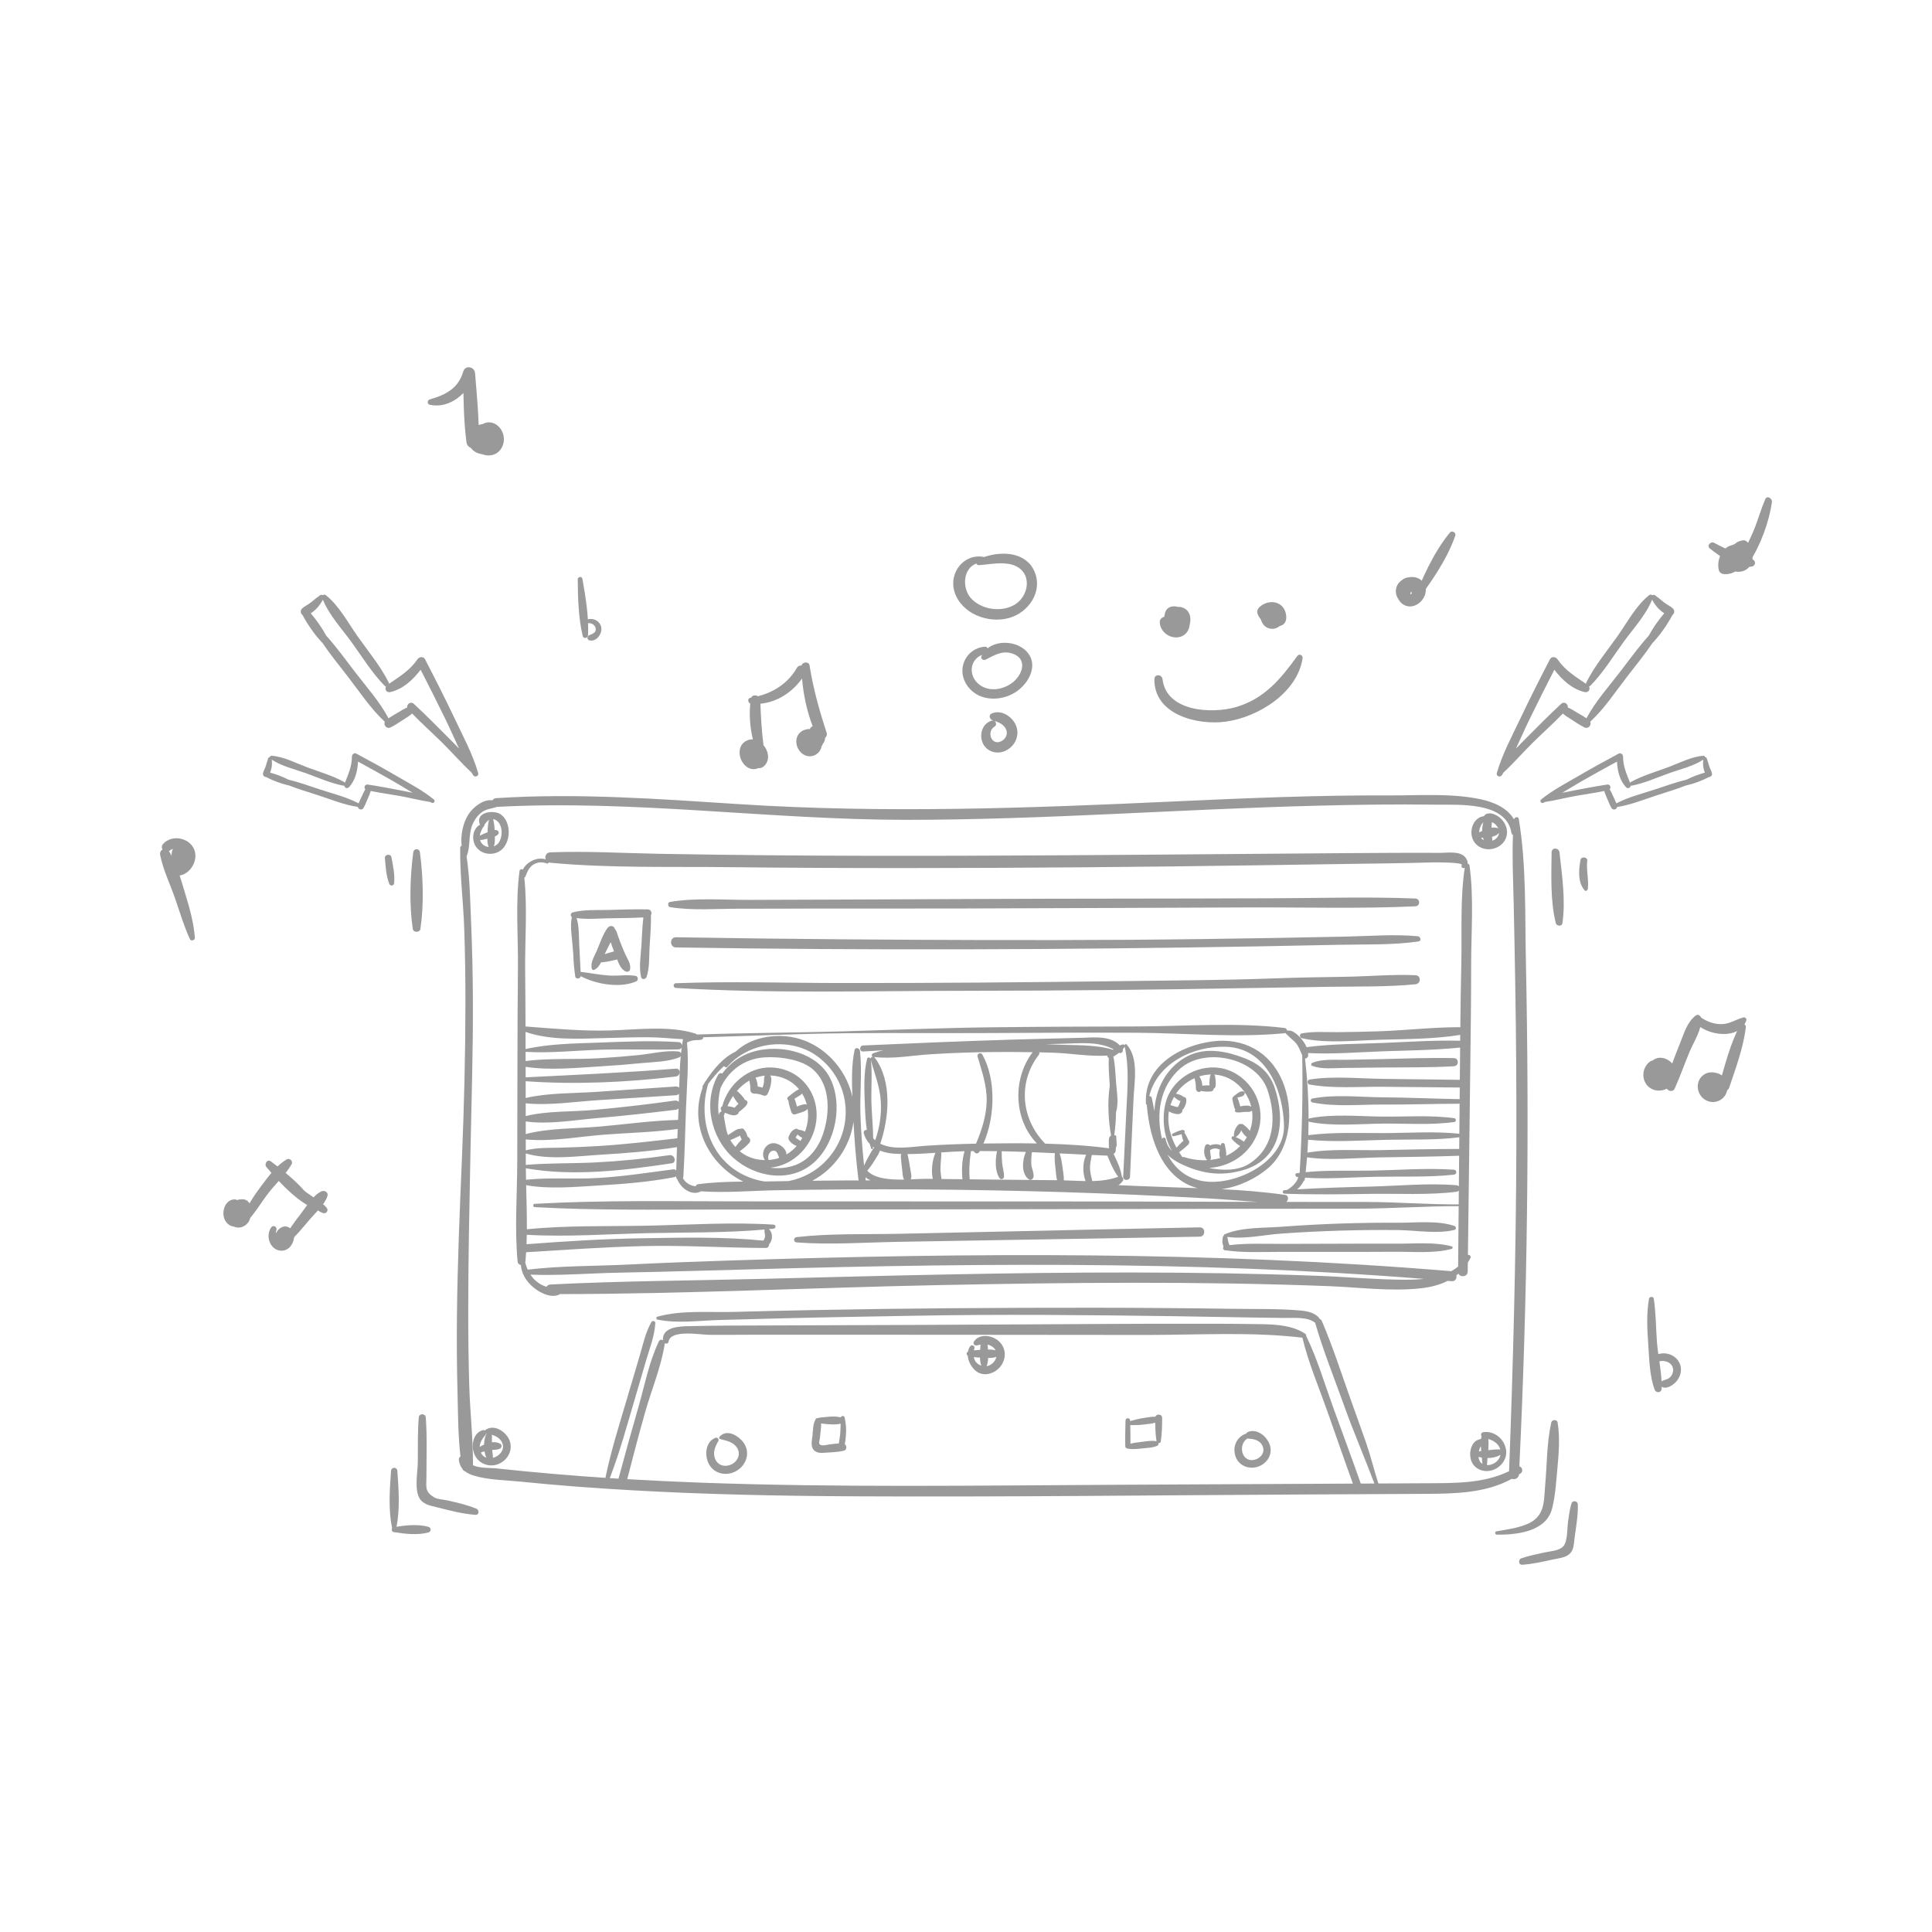 <?xml version="1.0" encoding="utf-8"?>
<!-- Generator: Adobe Illustrator 16.0.0, SVG Export Plug-In . SVG Version: 6.00 Build 0)  -->
<!DOCTYPE svg PUBLIC "-//W3C//DTD SVG 1.1//EN" "http://www.w3.org/Graphics/SVG/1.1/DTD/svg11.dtd">
<svg version="1.1" id="Layer_1" xmlns="http://www.w3.org/2000/svg" xmlns:xlink="http://www.w3.org/1999/xlink" x="0px" y="0px"
	 width="350px" height="350px" viewBox="0 0 350 350" enable-background="new 0 0 350 350" xml:space="preserve">
<g>
	<g>
		<path fill="#999999" d="M303.108,110.285c-0.458-0.477-1.164-0.746-1.682-1.181c-0.533-0.447-1.051-0.862-1.615-1.266
			c-0.156-0.113-0.322-0.089-0.453-0.001c-0.153-0.133-0.425-0.154-0.6-0.015c-2.385,1.891-3.992,4.967-5.736,7.432
			c-1.928,2.724-4.163,5.406-5.657,8.395c-0.04,0.079-0.049,0.157-0.047,0.234c-1.948-1.351-3.771-2.415-5.168-4.458
			c-0.313-0.457-1.065-0.558-1.354,0c-1.812,3.49-3.594,6.999-5.278,10.552c-1.547,3.265-3.35,6.593-4.356,10.073
			c-0.16,0.553,0.615,0.858,0.912,0.385c0.096-0.152,0.184-0.31,0.276-0.464c1.891-1.759,3.598-3.726,5.438-5.535
			c1.768-1.737,3.63-3.398,5.351-5.185c0.048,0.057,0.1,0.113,0.165,0.167c0.362,0.3,0.767,0.548,1.163,0.797
			c0.829,0.52,1.646,1.106,2.521,1.542c0.768,0.381,1.36-0.388,1.091-1.008c2.564-2.349,4.581-5.452,6.695-8.178
			c1.566-2.021,3.193-4.015,4.622-6.138c0.041-0.028,0.082-0.061,0.12-0.103c1.334-1.44,2.526-3.174,3.466-4.913
			C303.332,111.187,303.421,110.61,303.108,110.285z M293.554,121.628c-2.08,2.725-4.534,5.441-6.149,8.495
			c-0.639-0.431-1.325-0.804-1.983-1.199c-0.396-0.239-0.79-0.487-1.21-0.684c-0.07-0.033-0.13-0.05-0.192-0.071
			c0.119-0.604-0.64-1.186-1.206-0.658c-2.161,2.009-4.253,4.116-6.332,6.21c-0.617,0.623-1.246,1.253-1.858,1.901
			c0.829-1.771,1.61-3.571,2.456-5.301c1.473-3.013,2.971-6.011,4.505-8.993c1.407,1.852,3.245,3.543,5.521,4.052
			c0.669,0.149,1.039-0.535,0.758-1.025c0.085-0.015,0.171-0.051,0.249-0.13c2.285-2.32,4.051-5.21,5.952-7.844
			c1.754-2.43,4.095-4.93,5.223-7.74c0.363,0.622,0.725,1.201,1.26,1.709c0.273,0.261,0.594,0.537,0.94,0.755
			c-1.053,1.246-2.031,2.631-2.801,4.05C296.843,117.199,295.222,119.443,293.554,121.628z"/>
		<path fill="#999999" d="M310.147,140.136c-0.079-0.468-0.388-0.913-0.519-1.379c-0.135-0.481-0.273-0.936-0.444-1.404
			c-0.048-0.13-0.155-0.184-0.268-0.184c-0.037-0.141-0.19-0.263-0.35-0.251c-2.178,0.156-4.374,1.328-6.405,2.083
			c-2.243,0.833-4.652,1.518-6.747,2.685c-0.056,0.031-0.093,0.073-0.122,0.12c-0.608-1.589-1.257-2.956-1.258-4.731
			c-0.001-0.397-0.405-0.761-0.803-0.548c-2.485,1.334-4.96,2.692-7.396,4.116c-2.236,1.308-4.651,2.55-6.655,4.205
			c-0.318,0.263,0.018,0.757,0.385,0.597c0.118-0.051,0.234-0.109,0.352-0.163c1.831-0.277,3.639-0.752,5.46-1.08
			c1.75-0.314,3.525-0.544,5.268-0.907c0.006,0.053,0.013,0.107,0.029,0.166c0.094,0.324,0.233,0.635,0.368,0.943
			c0.28,0.643,0.526,1.321,0.869,1.933c0.301,0.537,0.963,0.321,1.054-0.155c2.471-0.354,4.92-1.376,7.274-2.136
			c1.746-0.564,3.517-1.086,5.221-1.766c0.036,0,0.073-0.003,0.112-0.012c1.374-0.313,2.781-0.859,4.042-1.508
			C309.916,140.761,310.202,140.455,310.147,140.136z M299.898,142.99c-2.334,0.773-4.887,1.389-7.079,2.545
			c-0.204-0.514-0.46-1.013-0.689-1.513c-0.139-0.302-0.271-0.608-0.44-0.895c-0.028-0.048-0.057-0.082-0.085-0.12
			c0.315-0.31,0.101-0.961-0.448-0.878c-2.093,0.316-4.185,0.718-6.264,1.118c-0.617,0.119-1.245,0.238-1.869,0.375
			c1.208-0.714,2.398-1.464,3.599-2.147c2.091-1.189,4.191-2.359,6.307-3.504c0.084,1.666,0.489,3.411,1.632,4.634
			c0.336,0.359,0.832,0.104,0.863-0.301c0.057,0.025,0.122,0.039,0.2,0.023c2.293-0.45,4.508-1.448,6.699-2.239
			c2.022-0.729,4.42-1.263,6.225-2.472c-0.036,0.515-0.056,1.004,0.055,1.522c0.057,0.266,0.135,0.558,0.252,0.828
			c-1.128,0.312-2.268,0.737-3.297,1.266C303.64,141.697,301.771,142.371,299.898,142.99z"/>
	</g>
	<path fill="#999999" d="M54.805,111.417c0.94,1.739,2.132,3.473,3.467,4.913c0.039,0.042,0.079,0.074,0.12,0.103
		c1.429,2.123,3.055,4.116,4.623,6.138c2.114,2.727,4.13,5.829,6.695,8.178c-0.271,0.62,0.323,1.389,1.091,1.008
		c0.875-0.435,1.692-1.021,2.521-1.542c0.397-0.249,0.802-0.497,1.164-0.797c0.065-0.054,0.117-0.11,0.165-0.167
		c1.72,1.787,3.583,3.448,5.351,5.185c1.84,1.81,3.547,3.776,5.438,5.535c0.093,0.154,0.181,0.312,0.276,0.464
		c0.297,0.473,1.072,0.168,0.912-0.385c-1.006-3.479-2.81-6.808-4.356-10.073c-1.685-3.554-3.466-7.062-5.278-10.552
		c-0.289-0.558-1.042-0.457-1.354,0c-1.398,2.043-3.22,3.107-5.168,4.458c0.002-0.077-0.007-0.155-0.046-0.234
		c-1.495-2.989-3.73-5.671-5.658-8.395c-1.744-2.465-3.352-5.541-5.737-7.432c-0.174-0.139-0.446-0.118-0.599,0.015
		c-0.13-0.088-0.296-0.112-0.453,0.001c-0.565,0.404-1.082,0.819-1.615,1.266c-0.518,0.435-1.224,0.704-1.682,1.181
		C54.365,110.61,54.454,111.187,54.805,111.417z M59.101,115.156c-0.769-1.419-1.747-2.804-2.801-4.05
		c0.348-0.218,0.667-0.494,0.941-0.755c0.535-0.509,0.896-1.088,1.259-1.709c1.128,2.81,3.469,5.31,5.223,7.74
		c1.901,2.634,3.667,5.524,5.952,7.844c0.078,0.08,0.164,0.115,0.25,0.13c-0.282,0.491,0.088,1.175,0.757,1.025
		c2.277-0.509,4.115-2.2,5.522-4.052c1.534,2.981,3.033,5.98,4.505,8.993c0.845,1.73,1.626,3.529,2.456,5.301
		c-0.612-0.648-1.241-1.278-1.859-1.901c-2.078-2.095-4.17-4.202-6.331-6.21c-0.567-0.527-1.326,0.054-1.207,0.658
		c-0.062,0.021-0.122,0.038-0.192,0.071c-0.42,0.197-0.813,0.445-1.21,0.684c-0.657,0.396-1.344,0.769-1.983,1.199
		c-1.615-3.054-4.069-5.77-6.149-8.495C62.565,119.443,60.943,117.199,59.101,115.156z"/>
	<path fill="#999999" d="M48.172,140.755c1.26,0.649,2.668,1.195,4.041,1.508c0.04,0.009,0.077,0.012,0.112,0.012
		c1.705,0.68,3.475,1.202,5.221,1.766c2.355,0.76,4.804,1.782,7.274,2.136c0.091,0.476,0.753,0.692,1.054,0.155
		c0.343-0.612,0.589-1.29,0.87-1.933c0.135-0.308,0.274-0.619,0.367-0.943c0.017-0.059,0.024-0.113,0.03-0.166
		c1.742,0.363,3.517,0.593,5.267,0.907c1.822,0.327,3.629,0.802,5.46,1.08c0.117,0.053,0.233,0.111,0.352,0.163
		c0.367,0.161,0.703-0.333,0.385-0.597c-2.004-1.654-4.418-2.896-6.655-4.205c-2.436-1.424-4.91-2.782-7.396-4.116
		c-0.397-0.213-0.802,0.151-0.802,0.548c-0.001,1.775-0.65,3.143-1.258,4.731c-0.03-0.046-0.067-0.089-0.122-0.12
		c-2.095-1.167-4.504-1.851-6.748-2.685c-2.03-0.755-4.227-1.927-6.405-2.083c-0.16-0.011-0.312,0.111-0.349,0.251
		c-0.113,0-0.221,0.054-0.269,0.184c-0.171,0.468-0.309,0.923-0.444,1.404c-0.131,0.467-0.439,0.912-0.519,1.379
		C47.585,140.455,47.871,140.761,48.172,140.755z M52.229,141.232c-1.029-0.529-2.169-0.954-3.297-1.266
		c0.117-0.27,0.195-0.563,0.252-0.828c0.111-0.518,0.091-1.007,0.054-1.522c1.805,1.208,4.203,1.742,6.225,2.472
		c2.192,0.792,4.407,1.79,6.699,2.239c0.078,0.016,0.144,0.001,0.2-0.023c0.031,0.404,0.528,0.66,0.863,0.301
		c1.143-1.223,1.548-2.968,1.632-4.634c2.115,1.146,4.216,2.315,6.307,3.504c1.2,0.683,2.391,1.433,3.599,2.147
		c-0.625-0.137-1.252-0.255-1.87-0.375c-2.079-0.4-4.17-0.802-6.263-1.118c-0.549-0.083-0.764,0.568-0.448,0.878
		c-0.029,0.038-0.057,0.072-0.085,0.12c-0.169,0.287-0.302,0.593-0.44,0.895c-0.229,0.5-0.485,0.999-0.69,1.513
		c-2.192-1.156-4.744-1.772-7.079-2.545C56.016,142.371,54.147,141.697,52.229,141.232z"/>
	<g>
		<g>
			<path fill="#999999" d="M298.981,192.269c-1.709,1.158-1.718,3.885,0.138,4.944c1.844,1.052,4.432-0.311,4.598-2.428
				c0.179-2.273-2.813-4.302-4.585-2.435c-1.329,1.401-0.646,4.388,1.565,4.288c2.268-0.102,3.016-3.867,0.646-4.46
				c-0.443-0.11-1.068,0.064-1.274,0.519c-0.29,0.639-0.35,1.303,0.007,1.936c0.347,0.617,0.97,1.061,1.693,0.854
				c0.656-0.188,0.835-0.86,0.582-1.43c-0.07-0.156-0.184-0.341-0.339-0.428c-0.037-0.021,0.059,0.113,0.006,0.208
				c-0.425,0.173-0.85,0.346-1.274,0.52c-0.044-0.016-0.212-0.219-0.185-0.217c0.034,0.003-0.034,0.234-0.033,0.231
				c0.001-0.007-0.059,0.164-0.084,0.125c-0.003-0.006,0.071-0.058,0.08-0.054c-0.024-0.011,0.228-0.036,0.149,0.013
				c0.138-0.085-0.034,0.111-0.012-0.048c0.011-0.071-0.077-0.403,0.021-0.509c0.229-0.242,0.621,0.074,0.782,0.294
				c0.522,0.714-0.375,1.515-1.116,1.392c-0.908-0.15-0.951-1.561-0.434-2.108C300.487,192.866,299.73,191.76,298.981,192.269
				L298.981,192.269z"/>
		</g>
		<g>
			<path fill="#999999" d="M303.393,197.188c0.983-2.168,1.759-4.425,2.678-6.621c0.78-1.866,2.244-3.992,2.122-6.057
				c-0.024-0.437-0.544-0.864-0.965-0.555c-1.596,1.175-2.162,3.289-2.887,5.082c-0.984,2.433-1.974,4.909-2.556,7.473
				C301.577,197.429,302.961,198.139,303.393,197.188L303.393,197.188z"/>
		</g>
		<g>
			<path fill="#999999" d="M307.045,185.179c1.96,2.421,8.067,3.384,9.314-0.327c0.108-0.321-0.229-0.619-0.536-0.536
				c-1.347,0.363-2.432,1.166-3.877,1.215c-1.497,0.05-2.896-0.531-4.085-1.409C307.198,183.632,306.604,184.635,307.045,185.179
				L307.045,185.179z"/>
		</g>
		<g>
			<path fill="#999999" d="M315.201,185.77c-1.737,3.276-2.722,7.199-3.74,10.755c-0.334,1.166,1.421,1.629,1.803,0.497
				c1.182-3.504,2.579-7.281,3.015-10.961C316.348,185.48,315.456,185.288,315.201,185.77L315.201,185.77z"/>
		</g>
		<g>
			<path fill="#999999" d="M312.322,196.519c0.858-1.782-1.794-2.593-3.085-2.121c-1.75,0.641-2.167,2.755-1.073,4.179
				c1.246,1.621,3.789,1.355,4.588-0.579c0.754-1.826-1.087-3.852-2.984-3.169c-1.026,0.368-1.552,1.482-1.323,2.527
				c0.209,0.963,1.278,1.907,2.267,1.321c0.422-0.25,0.56-0.8,0.321-1.225c-0.081-0.146-0.288-0.351-0.336-0.419
				c0.112,0.16-0.064-0.246-0.041-0.101c-0.017-0.1,0.015-0.116,0.006-0.122c-0.004-0.003,0.076-0.14-0.143,0.148
				c-0.035,0.046,0.019-0.007,0.024-0.003c0.147,0.096,0.223,0.087,0.1,0.259c-0.172,0.242-0.399,0.259-0.533,0.172
				c-0.195-0.127-0.368-0.379-0.383-0.655c-0.007-0.131,0.071-0.237,0.227-0.314c0.184-0.092,0.436-0.074,0.724,0.017
				c0.164,0.052,0.218,0.101,0.374,0.185c0.159,0.086,0.578,0.168,0.601,0.173C311.893,196.842,312.204,196.762,312.322,196.519
				L312.322,196.519z"/>
		</g>
	</g>
	<g>
		<g>
			<path fill="#999999" d="M77.856,73.333c3.696,0.784,6.976-2.175,8.167-5.441c-0.715-0.096-1.429-0.193-2.145-0.29
				c0.094,4.133,0.085,8.427,0.629,12.525c0.181,1.363,2.157,1.463,2.202,0c0.127-4.132-0.321-8.404-0.648-12.525
				c-0.094-1.189-1.787-1.527-2.144-0.29c-0.884,3.063-3.212,4.239-6.062,5.044C77.395,72.486,77.352,73.226,77.856,73.333
				L77.856,73.333z"/>
		</g>
		<g>
			<path fill="#999999" d="M86.465,79.403c0.463-0.645,1.631-0.824,1.556,0.103c-0.026,0.315-0.202,0.545-0.48,0.527
				c-0.127-0.008-0.365-0.086-0.526-0.207s-0.304-0.316-0.4-0.518c-0.409-0.858-1.807-0.431-1.771,0.48
				c0.056,1.447,1.333,2.522,2.766,2.476c1.471-0.048,2.536-1.329,2.536-2.759c0-1.386-1.001-2.567-2.407-2.655
				c-1.292-0.08-2.614,0.819-2.645,2.181C85.075,79.817,86.066,79.96,86.465,79.403L86.465,79.403z"/>
		</g>
		<g>
			<path fill="#999999" d="M86.699,79.221c-0.549,0.705-0.225,1.729,0.592,2.09c0.432,0.191,0.954,0.139,1.321-0.167
				c0.537-0.446,0.401-1.618,0.442-2.252c0.046-0.702-0.671-1.066-1.263-0.963c-2.08,0.365-1.582,3.632,0.244,3.996
				c2.296,0.457,3.141-3.018,1.329-4.119c-2.267-1.377-4.634,1.881-2.98,3.781c0.713,0.818,1.939,1.115,2.965,0.8
				c1.138-0.35,1.847-1.43,1.929-2.587c0.093-1.312-0.628-2.643-1.877-3.131c-1.379-0.538-2.958,0.364-2.886,1.925
				c0.029,0.617,0.468,1.012,1.067,1.067c-0.01,0.004-0.02,0.009-0.03,0.013c0.459,0.148,0.867-0.244,0.892-0.68
				c0.002-0.041,0.005-0.082,0.007-0.123c-0.131,0.229-0.263,0.458-0.394,0.688c0.293-0.201,0.478-0.409,0.564-0.753
				c0.04-0.159-0.067-0.078-0.017-0.048c0.321,0.188,0.482,0.494,0.468,0.868c-0.012,0.311-0.138,0.605-0.459,0.675
				c-0.151,0.033-0.537-0.01-0.613-0.184c-0.1-0.226,0.193-0.431,0.383-0.481c-0.11,0.029-0.175-0.024-0.098,0.195
				c0.279,0.792-0.083,0.058-0.035,0.106c0,0,0.037-0.023,0.037-0.023c-0.002-0.002,0.214,0.033,0.217,0.032
				c0.107-0.033-0.078,0.121,0.014,0.007c-0.014,0.017-0.04-0.201-0.053-0.227c0.044,0.091,0.008-0.083,0.021-0.067
				c0.042,0.048-0.139,0.183-0.166,0.193c-0.409-0.232-0.818-0.464-1.228-0.697c0.079,0.525,0.164,1.048,0.255,1.57
				c0.069-0.261,0.138-0.521,0.207-0.782c0.131-0.146,0.051,0.084,0.049-0.036c-0.001-0.047-0.104-0.021-0.086-0.055
				C87.78,79.359,87.082,78.73,86.699,79.221L86.699,79.221z"/>
		</g>
	</g>
	<g>
		<g>
			<path fill="#999999" d="M256.126,109.632c2.846-3.735,5.976-8.133,7.516-12.603c0.184-0.531-0.599-1.006-0.966-0.563
				c-3.045,3.67-5.166,8.604-6.896,13.019C255.693,109.704,256.009,109.787,256.126,109.632L256.126,109.632z"/>
		</g>
		<g>
			<path fill="#999999" d="M254.804,104.647c-2.139,0.636-2.405,3.934-0.428,4.952c2.424,1.248,5.171-2.22,3.323-4.268
				c-1.552-1.719-4.967-0.503-4.832,1.9c0.076,1.355,1.325,2.522,2.692,2.478c1.288-0.042,2.199-1.135,2.196-2.391
				c-0.003-1.418-1.286-2.544-2.688-2.069c-1.291,0.437-2.242,2.438-0.796,3.296c0.522,0.31,1.245-0.084,1.228-0.705
				c-0.007-0.261-0.041-0.334,0.101-0.568c0.044-0.072,0.124-0.078,0.184-0.136c0.042-0.041-0.104-0.015-0.05,0.028
				c-0.12-0.098,0.033,0.083,0.008,0.235c-0.016,0.095-0.039,0.187-0.127,0.23c-0.286,0.141-0.67-0.363-0.639-0.52
				c0.062-0.305,0.578-0.48,0.847-0.48c0.869-0.001,0.225,1.345-0.457,1.286c-0.941-0.081-0.58-1.625-0.001-1.937
				C256.091,105.588,255.597,104.412,254.804,104.647L254.804,104.647z"/>
		</g>
	</g>
	<g>
		<g>
			<path fill="#999999" d="M298.732,235.27c-0.474,2.721-0.332,5.502-0.137,8.246c0.188,2.651,0.224,5.735,1.165,8.241
				c0.248,0.661,1.232,0.584,1.26-0.171c0.103-2.812-0.648-5.725-0.854-8.548c-0.188-2.589-0.184-5.198-0.563-7.769
				C299.538,234.833,298.807,234.843,298.732,235.27L298.732,235.27z"/>
		</g>
		<g>
			<path fill="#999999" d="M300.18,246.775c0.968-0.488,2.482-0.181,2.854,0.95c0.195,0.593-0.01,1.245-0.413,1.7
				c-0.48,0.545-1.1,0.473-1.648,0.836c-0.346,0.228-0.359,0.719,0,0.943c0.912,0.572,2.176-0.284,2.762-0.997
				c0.673-0.82,0.993-1.937,0.652-2.966c-0.664-2.005-3.336-2.734-4.918-1.387C298.938,246.307,299.614,247.061,300.18,246.775
				L300.18,246.775z"/>
		</g>
	</g>
	<g>
		<g>
			<path fill="#999999" d="M35.303,169.885c-0.206-2.717-0.948-5.37-1.743-7.968c-0.786-2.567-1.518-5.424-2.941-7.716
				c-0.54-0.869-1.8-0.29-1.607,0.678c0.542,2.718,1.851,5.393,2.756,8.02c0.834,2.423,1.565,4.899,2.634,7.23
				C34.601,170.562,35.339,170.351,35.303,169.885L35.303,169.885z"/>
		</g>
		<g>
			<path fill="#999999" d="M30.776,154.075c0.721-0.603,2.084-0.429,2.544,0.42c0.259,0.478,0.125,1.063-0.179,1.491
				c-0.388,0.547-0.905,0.653-1.524,0.778c-0.897,0.183-0.918,1.667,0,1.833c2.54,0.461,4.592-2.695,3.471-4.918
				c-1.007-1.998-4.003-2.472-5.522-0.815C28.813,153.688,29.939,154.774,30.776,154.075L30.776,154.075z"/>
		</g>
		<g>
			<path fill="#999999" d="M31.842,153.095c-1.436,1.322-0.714,3.914,1.151,4.385c0.385,0.097,0.755-0.069,0.968-0.394
				c0.813-1.241,0.298-3.342-1.12-3.949c-0.462-0.198-1.183-0.192-1.421,0.373c-0.281,0.665-0.384,1.307-0.119,1.998
				c0.139,0.361,0.358,0.763,0.705,0.966c0.068,0.04,0.677,0.196,0.385,0.106c-0.272-0.083,0.25,0.103,0.321,0.11
				c0.269,0.026,0.586-0.078,0.73-0.326c0.065-0.112,0.091-0.254,0.086-0.382c-0.009-0.063-0.018-0.127-0.026-0.191
				c-0.062-0.221-0.09-0.231-0.085-0.029c-0.022,0.228-0.014,0.191,0.022-0.11c-0.012-0.084-0.023-0.169-0.034-0.253
				c-0.042-0.155-0.128-0.27-0.16-0.426c-0.05-0.247-0.022-0.426,0.072-0.662c-0.426,0.242-0.852,0.484-1.277,0.726
				c0.548,0.15,0.756,0.682,0.44,1.186c0.322-0.131,0.645-0.263,0.967-0.394c-0.669-0.154-1.011-1.129-0.52-1.646
				C33.613,153.462,32.57,152.426,31.842,153.095L31.842,153.095z"/>
		</g>
	</g>
	<g>
		<g>
			<path fill="#999999" d="M104.661,104.949c0.026,3.309,0.134,7.053,0.904,10.276c0.133,0.556,0.939,0.407,0.965-0.131
				c0.158-3.308-0.439-6.999-1.028-10.259C105.415,104.354,104.658,104.476,104.661,104.949L104.661,104.949z"/>
		</g>
		<g>
			<path fill="#999999" d="M106.488,112.905c0.601-0.112,1.316,0.294,1.426,0.922c0.136,0.777-0.577,1.023-1.141,1.23
				c-0.434,0.159-0.498,0.814,0,0.947c1.269,0.339,2.39-1.242,2.146-2.387c-0.257-1.208-1.601-1.792-2.688-1.321
				C105.864,112.456,106.143,112.969,106.488,112.905L106.488,112.905z"/>
		</g>
	</g>
	<g>
		<g>
			<path fill="#999999" d="M319.785,90.443c-0.724,1.688-1.223,3.46-1.891,5.172c-0.737,1.889-1.742,3.667-2.432,5.568
				c-0.327,0.901,0.993,1.347,1.477,0.623c1.988-2.978,3.57-7.32,4.062-10.85C321.094,90.293,320.112,89.679,319.785,90.443
				L319.785,90.443z"/>
		</g>
		<g>
			<path fill="#999999" d="M314.89,98.808c-2.502-0.608-4.025,2.318-3.518,4.456c0.108,0.458,0.545,0.721,0.985,0.75
				c2.498,0.167,4.417-2.367,3.828-4.728c-0.122-0.489-0.558-0.724-1.019-0.775c-2.843-0.315-3.969,3.958-1.188,4.927
				c1.061,0.37,2.352,0.069,3.019-0.865c0.935-1.308,0.347-2.901-0.301-4.187c-0.146-0.288-0.557-0.549-0.887-0.509
				c-1.147,0.143-2.066,0.796-2.065,2.038c0.001,0.412,0.474,0.703,0.834,0.479c0.356-0.221,0.812-0.418,1.231-0.464
				c-0.295-0.169-0.591-0.339-0.887-0.508c0.195,0.401,1.033,2.292-0.131,2.044c-0.686-0.146-0.117-0.883,0.374-0.844
				c-0.339-0.258-0.679-0.517-1.018-0.775c0.309,1.117-0.681,2.183-1.792,2.123c0.328,0.25,0.657,0.5,0.985,0.75
				c-0.31-1.236,0.727-2.319,1.672-2.957C315.369,99.525,315.352,98.92,314.89,98.808L314.89,98.808z"/>
		</g>
		<g>
			<path fill="#999999" d="M309.736,99.352c1.877,1.504,5.003,3.634,7.549,3.301c0.65-0.085,0.909-0.839,0.335-1.24
				c-0.969-0.677-2.242-0.886-3.338-1.316c-1.286-0.504-2.542-1.111-3.759-1.765C309.906,98,309.136,98.871,309.736,99.352
				L309.736,99.352z"/>
		</g>
	</g>
	<g>
		<g>
			<path fill="#999999" d="M44.675,221.363c1.529-1.571,2.633-3.533,3.976-5.261c1.345-1.729,3.063-3.279,4.17-5.169
				c0.328-0.561-0.328-1.219-0.889-0.889c-1.881,1.106-3.277,3.024-4.563,4.753c-1.382,1.856-2.825,3.888-3.383,6.165
				C43.891,221.354,44.38,221.666,44.675,221.363L44.675,221.363z"/>
		</g>
		<g>
			<path fill="#999999" d="M42.604,217.284c-1.895-0.074-2.624,2.472-1.792,3.862c1.223,2.044,3.927,0.853,4.565-1.017
				c0.352-1.03,0.032-2.696-1.244-2.855c-1.196-0.148-2.458,0.584-2.938,1.678c-0.512,1.164-0.041,2.619,1.102,3.214
				c1.094,0.569,2.408-0.015,2.894-1.101c0.582-1.301-0.344-2.709-1.782-2.588c-0.616,0.051-1.19,0.376-1.496,0.924
				c-0.287,0.514-0.283,1.313,0.331,1.587c0.324,0.145,0.581,0.102,0.854-0.11c0.101-0.078,0.451-0.567,0.455-0.5
				c-0.019-0.322-0.172,0.101-0.251,0.082c-0.247-0.061-0.343-0.432-0.257-0.65c0.157-0.401,0.718-0.502,1.089-0.5
				c-0.24-0.1-0.48-0.198-0.72-0.298c0.561,0.59-0.427,2.056-1.17,1.45c-0.717-0.585-0.257-1.952,0.486-2.244
				C43.215,218.027,43.168,217.306,42.604,217.284L42.604,217.284z"/>
		</g>
		<g>
			<path fill="#999999" d="M52.176,225.188c1.517-1.327,2.744-2.876,4.048-4.404c1.066-1.25,2.601-2.532,3.1-4.119
				c0.209-0.666-0.543-1.105-1.094-0.841c-1.57,0.754-2.713,2.743-3.761,4.096c-1.158,1.494-2.255,2.957-3.064,4.673
				C51.167,225.095,51.745,225.564,52.176,225.188L52.176,225.188z"/>
		</g>
		<g>
			<path fill="#999999" d="M49.12,222.371c-0.714,1.034-0.598,2.507,0.231,3.447c0.848,0.962,2.297,1.037,3.175,0.08
				c0.773-0.844,1.119-2.405,0.187-3.27c-1.488-1.382-3.332,0.734-2.95,2.312c0.078,0.323,0.368,0.616,0.693,0.692
				c0.88,0.208,1.878-0.004,2.41-0.793c0.433-0.643,0.17-1.505-0.477-1.898c-0.525-0.32-1.259-0.365-1.81-0.081
				c-0.621,0.32-1.012,1.118-0.606,1.76c0.313,0.498,1.028,0.505,1.34,0c0.032-0.052,0.063-0.211,0.054-0.127
				c-0.196,0.104-0.22,0.125-0.073,0.063c0.104-0.025,0.128-0.034,0.073-0.024c0.002,0.004,0.037,0.055,0.016-0.011
				c-0.027-0.087-0.178-0.172-0.175-0.288c0.042-0.158,0.085-0.316,0.128-0.475c-0.038,0.052-0.158,0.041-0.116,0.062
				c0.164,0.286,0.328,0.571,0.491,0.856c0-0.231-0.007-0.447,0.254-0.527c-0.26-0.034-0.521-0.068-0.781-0.103
				c0.044,0.02,0.23,0.151,0.171,0.093c-0.067-0.067,0.022,0.009,0.03,0.053c-0.004-0.024,0.01,0.126-0.009,0.212
				c-0.048,0.209-0.195,0.499-0.424,0.55c-0.934,0.207-1.133-1.491-0.902-2.038C50.316,222.286,49.523,221.788,49.12,222.371
				L49.12,222.371z"/>
		</g>
		<g>
			<path fill="#999999" d="M48.264,211.418c2.197,2.581,4.783,5.446,7.775,7.114c0.434,0.242,0.99-0.256,0.704-0.705
				c-1.873-2.937-4.927-5.363-7.682-7.441C48.429,209.908,47.813,210.889,48.264,211.418L48.264,211.418z"/>
		</g>
		<g>
			<path fill="#999999" d="M54.21,216.654c0.701,0.572,1.405,1.128,2.134,1.663c0.692,0.511,1.406,1.229,2.241,1.459
				c0.477,0.132,0.943-0.424,0.662-0.86c-0.449-0.698-1.275-1.141-1.937-1.628c-0.766-0.563-1.54-1.104-2.333-1.629
				C54.387,215.268,53.648,216.195,54.21,216.654L54.21,216.654z"/>
		</g>
	</g>
	<g>
		<path fill="#999999" d="M275.245,265.654c1.465-30.524,1.826-61.145,1.181-91.696c-0.179-8.468,0.105-17.225-1.285-25.598
			c-0.086-0.514-0.788-0.349-0.862,0.087c-1.186-2.081-3.682-3.163-6.136-3.674c-5.291-1.101-11.1-0.653-16.477-0.676
			c-13.042-0.054-26.07,0.497-39.096,1.099c-26.257,1.214-52.366,2.181-78.626,0.485c-14.686-0.948-29.375-2.045-44.091-1.085
			c-0.306,0.02-0.519,0.179-0.641,0.388c-1.655-0.255-3.508,1.254-4.347,2.546c-0.949,1.462-1.468,3.729-1.236,5.678
			c-0.145,0.067-0.258,0.2-0.261,0.387c-0.065,4.827,0.554,9.705,0.727,14.533c0.162,4.548,0.225,9.099,0.221,13.649
			c-0.009,9.424-0.244,18.841-0.641,28.255c-0.396,9.419-0.797,18.835-0.895,28.263c-0.047,4.554-0.022,9.107,0.096,13.659
			c0.101,3.931,0.093,7.971,0.542,11.902c-0.193,0.131-0.32,0.34-0.291,0.619c0.068,0.637,0.283,1.143,0.604,1.555
			c0.091,0.268,0.282,0.436,0.513,0.512c0.416,0.324,0.925,0.57,1.515,0.754c2.683,0.836,5.822,0.836,8.595,1.121
			c6.664,0.684,13.348,1.176,20.036,1.555c13.387,0.764,26.798,1.031,40.205,1.098c26.93,0.139,53.866-0.186,80.795-0.326
			c7.666-0.039,15.333-0.078,22.999-0.119c5.297-0.029,10.803-0.143,15.495-2.721c0.518,0.191,1.238-0.072,1.29-0.789
			c0.1-0.066,0.201-0.127,0.299-0.195C276.021,266.531,275.75,265.75,275.245,265.654z M239.989,268.795
			c-12.726,0.064-25.452,0.127-38.178,0.189c-25.028,0.125-50.083,0.521-75.101-0.395c-4.362-0.16-8.723-0.369-13.081-0.625
			c1.038-4.057,2.104-8.107,3.248-12.137c1.146-4.038,2.908-8.234,3.547-12.375c0.006-0.038,0.008-0.076,0.006-0.113
			c0.278,0.139,0.638,0.081,0.698-0.31c0.341-2.209,5.783-1.234,7.147-1.217c2.462,0.03,4.928-0.007,7.39-0.01
			c4.927-0.007,9.854-0.008,14.78-0.008c9.545-0.001,19.091,0.004,28.636,0.018c9.546,0.014,19.091,0.023,28.637,0.026
			c9.392,0.002,18.899-0.603,28.222,0.492c1.082,4.528,2.966,8.927,4.514,13.311c1.545,4.377,3.052,8.768,4.638,13.127
			C243.392,268.779,241.69,268.787,239.989,268.795z M274.701,207.789c-0.063,19.586-0.572,39.161-1.319,58.732
			c-4.614,2.258-9.919,2.156-14.993,2.184c-2.893,0.014-5.785,0.027-8.678,0.043c-0.77-2.35-1.339-4.76-2.142-7.109
			c-0.882-2.578-1.819-5.137-2.739-7.701c-1.752-4.883-3.331-9.888-5.381-14.655c-0.072-0.169-0.195-0.264-0.335-0.3
			c-0.674-1.092-2.099-1.446-3.496-1.57c-4.011-0.355-8.127-0.249-12.152-0.307c-8.499-0.123-16.998-0.194-25.498-0.198
			c-16.995-0.009-34.002,0.097-50.996,0.43c-4.635,0.092-9.271,0.191-13.905,0.325c-4.49,0.13-9.631-0.366-13.973,0.87
			c-0.245,0.069-0.268,0.462,0,0.519c3.582,0.757,7.556,0.18,11.193,0.078c3.862-0.107,7.724-0.212,11.586-0.308
			c7.88-0.195,15.761-0.317,23.641-0.463c15.763-0.291,31.526-0.137,47.289,0.082c4.327,0.061,8.653,0.142,12.98,0.222
			c2.317,0.043,4.636,0.064,6.953,0.098c1.688,0.024,4.09-0.261,5.534,0.883c0.003,0.041,0.01,0.084,0.022,0.127
			c1.468,5.069,3.475,10.023,5.252,14.992c1.688,4.719,3.683,9.316,5.44,13.99c-0.821,0.004-1.642,0.008-2.463,0.012
			c-1.629-4.641-3.352-9.25-5.028-13.874c-1.551-4.276-2.861-8.756-4.854-12.853c0.016-0.156-0.039-0.326-0.173-0.414
			c-2.796-1.847-6.592-1.711-9.812-1.764c-4.156-0.067-8.314-0.046-12.471-0.051c-8.313-0.01-16.628,0.056-24.941,0.098
			c-16.627,0.084-33.255,0.171-49.882,0.209c-4.774,0.012-9.546,0.011-14.318,0.126c-1.771,0.043-5.098,0.04-4.943,2.556
			c-0.248-0.154-0.57-0.143-0.738,0.208c-1.771,3.691-2.607,8.082-3.736,12.018c-1.225,4.269-2.427,8.542-3.573,12.833
			c-0.001,0.006-0.001,0.012-0.003,0.018c-0.528-0.033-1.057-0.064-1.584-0.098c0.007-0.016,0.018-0.025,0.024-0.041
			c1.792-4.676,3.113-9.533,4.523-14.335c0.684-2.329,1.368-4.658,2.052-6.988c0.646-2.198,1.527-4.43,1.652-6.73
			c0.021-0.381-0.524-0.507-0.704-0.19c-1.072,1.876-1.521,4.063-2.13,6.123c-0.731,2.474-1.463,4.947-2.194,7.421
			c-1.418,4.796-2.942,9.589-3.97,14.487c-0.016,0.076-0.01,0.143,0.006,0.203c-1.332-0.09-2.664-0.178-3.996-0.277
			c-3.492-0.258-6.981-0.561-10.467-0.893c-1.819-0.174-3.636-0.365-5.453-0.555c-0.961-0.098-2.918,0.008-4.125-0.559
			c0.032-4.783-0.527-9.609-0.673-14.396c-0.138-4.552-0.186-9.107-0.185-13.661c0.001-9.422,0.214-18.844,0.396-28.264
			c0.182-9.417,0.5-18.833,0.446-28.253c-0.026-4.551-0.122-9.101-0.319-13.648c-0.173-3.992-0.221-8.126-0.827-12.104
			c0.009-0.014,0.023-0.023,0.029-0.038c0.691-1.685,0.31-3.704,0.947-5.459c0.358-0.987,1.012-1.948,1.887-2.548
			c0.816-0.56,1.727-0.571,2.613-0.896c24.769-1.332,49.512,2.348,74.284,2.345c24.859-0.004,49.663-1.95,74.506-2.567
			c7.051-0.175,14.103-0.283,21.156-0.181c4.204,0.062,12.969-0.647,13.871,5.13c0.028,0.183,0.137,0.301,0.275,0.364
			c-0.171,4.007,0.024,8.026,0.119,12.037c0.116,4.942,0.204,9.884,0.288,14.827C274.665,188.015,274.733,197.902,274.701,207.789z"
			/>
		<path fill="#999999" d="M265.928,227.351c0.136-11.397,0.28-22.796,0.429-34.194c0.079-6.123,0.159-12.247,0.156-18.37
			c-0.004-5.923,0.521-12.146-0.301-18.021c-0.024-0.174-0.167-0.266-0.325-0.287c0.024-0.244-0.048-0.519-0.206-0.831
			c-0.812-1.609-3.386-1.138-4.79-1.145c-5.868-0.027-11.734,0.012-17.602,0.056c-11.427,0.083-22.853,0.183-34.278,0.269
			c-23.313,0.174-46.627,0.322-69.941,0.11c-6.484-0.06-12.968-0.144-19.451-0.258c-6.62-0.118-13.295-0.523-19.912-0.272
			c-0.775,0.029-1.048,0.725-0.846,1.266c-0.949-0.274-1.913-0.096-2.786,0.428c-0.542,0.326-1.083,0.84-1.359,1.444
			c-0.198-0.177-0.551-0.091-0.598,0.26c-0.768,5.743-0.225,11.878-0.288,17.674c-0.064,5.891-0.08,11.782-0.091,17.673
			c-0.011,5.736-0.022,11.473-0.033,17.209c-0.012,5.978-0.495,12.188,0.061,18.139c0.038,0.407,0.307,0.632,0.602,0.677
			c0.084,1.37,0.801,2.644,1.801,3.632c1.156,1.142,3.378,2.436,5.042,1.764c0.076-0.03,0.14-0.079,0.197-0.133
			c22.866-0.03,45.768-1.167,68.628-1.63c23.575-0.479,47.165-0.715,70.732,0.188c5.479,0.21,11.17,0.997,16.642,0.388
			c1.75-0.195,3.402-0.611,4.853-1.347c0.243,0.021,0.487,0.04,0.73,0.061c0.671,0.058,0.947-0.527,0.838-1.047
			c0.132-0.104,0.261-0.21,0.388-0.321c0.33,0.731,1.658,0.608,1.67-0.372c0.006-0.542,0.014-1.084,0.021-1.626
			c0.168-0.27,0.33-0.548,0.477-0.847C266.552,227.547,266.195,227.249,265.928,227.351z M254.604,231.838
			c-5.22-0.012-10.463-0.509-15.682-0.706c-11.241-0.423-22.49-0.595-33.739-0.608c-22.485-0.027-44.962,0.598-67.438,1.162
			c-12.666,0.318-25.373,0.369-38.026,1.012c-0.343,0.018-0.581,0.189-0.714,0.419c-0.742-0.226-1.426-0.622-2.002-1.141
			c-0.357-0.321-0.652-0.682-0.906-1.064c5.272,0.206,10.612-0.246,15.883-0.353c5.376-0.108,10.75-0.232,16.126-0.388
			c10.906-0.313,21.813-0.607,32.721-0.795c21.805-0.378,43.606-0.377,65.4,0.461c10.58,0.406,21.151,1.009,31.705,1.844
			C256.79,231.804,255.652,231.84,254.604,231.838z M264.153,229.446c-0.385,0.321-0.802,0.601-1.246,0.843
			c-43.435-3.617-87.125-3.363-130.655-1.938c-6.146,0.202-12.289,0.428-18.431,0.733c-6.044,0.301-12.214,0.205-18.224,0.925
			c-0.188-0.417-0.336-0.853-0.453-1.301c0.022-0.064,0.041-0.133,0.047-0.209c0.051-0.547,0.085-1.099,0.12-1.648
			c7.03-0.424,14.06-0.932,21.101-1.106c7.443-0.186,14.855,0.304,22.291,0.339c0.44,0.002,0.64-0.323,0.619-0.648
			c0.296-0.302,0.477-0.798,0.515-1.155c0.035-0.328,0.001-0.666-0.116-0.976c-0.116-0.308-0.247-0.511-0.478-0.629
			c0.294-0.029,0.591-0.05,0.885-0.081c0.469-0.051,0.484-0.71,0-0.741c-7.524-0.483-15.247,0.033-22.784,0.188
			c-7.246,0.149-14.676-0.073-21.899,0.654c0.016-2.659-0.068-5.336-0.131-7.99c4.185,0.75,8.808,0.313,12.991,0.066
			c4.617-0.272,9.313-0.642,13.86-1.521c0.133-0.025,0.236-0.088,0.316-0.17c0,0.021-0.001,0.041-0.001,0.061
			c-0.004,0.226,0.083,0.389,0.212,0.494c0.657,1.588,2.435,2.945,4.08,2.293c0.073-0.029,0.13-0.069,0.179-0.114
			c4.449,0.314,9.062-0.104,13.516-0.187c4.303-0.078,8.607-0.13,12.911-0.156c8.762-0.053,17.524,0.004,26.284,0.169
			c8.761,0.164,17.519,0.438,26.272,0.82c4.3,0.188,8.599,0.401,12.896,0.642c2.998,0.168,6.021,0.456,9.038,0.629
			c-9.59-0.019-19.179-0.07-28.769-0.073c-21.739-0.009-43.478-0.016-65.217-0.021c-12.304-0.003-24.719-0.247-37.003,0.448
			c-0.383,0.021-0.384,0.574,0,0.596c10.902,0.613,21.92,0.437,32.84,0.438c10.792,0.001,21.585-0.014,32.377-0.021
			c21.739-0.013,43.478-0.097,65.217-0.118c6.167-0.006,12.334-0.013,18.501-0.02c6.146-0.006,12.297-0.471,18.438-0.449
			C264.22,222.156,264.189,225.801,264.153,229.446z M121.274,209.271c-4.46,0.646-8.95,1.087-13.451,1.316
			c-4.191,0.214-8.388,0.085-12.567,0.447c0-0.069-0.002-0.141-0.002-0.21c-0.001-0.622-0.002-1.244-0.003-1.867
			c4.215,1.254,9.434,0.471,13.745,0.22c4.552-0.264,9.136-0.653,13.644-1.361c-0.053,1.391-0.098,2.781-0.131,4.172
			c-0.008,0.013-0.021,0.021-0.027,0.036c-0.119-0.135-0.289-0.216-0.508-0.188c-4.559,0.603-9.072,1.297-13.669,1.568
			c-4.292,0.254-8.741-0.139-13.012,0.321c-0.014-0.695-0.023-1.388-0.03-2.078c8.556,1.524,17.895,0.373,26.417-0.904
			C122.65,210.599,122.235,209.133,121.274,209.271z M108.545,207.607c-2.402,0.147-4.807,0.255-7.213,0.308
			c-2.059,0.046-4.085-0.033-6.082,0.481c-0.001-0.66-0.002-1.319-0.004-1.979c4.589,0.455,9.624-0.515,14.18-0.861
			c4.421-0.337,8.947-0.436,13.348-1.034c-0.024,0.563-0.048,1.126-0.072,1.688C117.985,206.753,113.29,207.317,108.545,207.607z
			 M108.526,204.099c-4.288,0.371-9.072,0.245-13.282,1.347c-0.001-0.762-0.002-1.524-0.004-2.287
			c4.125,0.589,8.734-0.246,12.825-0.594c4.791-0.407,9.571-0.934,14.342-1.522c0.22-0.027,0.393-0.106,0.521-0.216
			c-0.027,0.687-0.056,1.373-0.085,2.06C118.085,202.986,113.263,203.69,108.526,204.099z M122.184,199.386
			c-4.841,0.688-9.698,1.242-14.567,1.687c-4.002,0.365-8.44,0.142-12.377,1.111c-0.001-0.77-0.003-1.539-0.004-2.31
			c4.334,0.439,8.955-0.313,13.275-0.58c4.646-0.287,9.293-0.583,13.939-0.883c0.25-0.017,0.439-0.126,0.566-0.28
			c-0.012,0.498-0.027,0.993-0.042,1.486C122.798,199.441,122.534,199.336,122.184,199.386z M122.449,196.827
			c-4.796,0.318-9.593,0.642-14.389,0.973c-4.191,0.289-8.705,0.156-12.827,1.112c-0.002-1.012-0.004-2.024-0.006-3.036
			c9.026,0.628,18.229,0.216,27.209-0.856c0.889-0.105,0.927-1.498,0-1.424c-9.069,0.721-18.126,1.118-27.211,1.575
			c-0.001-0.635-0.002-1.269-0.003-1.903c4.443,0.683,9.31,0.169,13.765-0.098c2.4-0.144,4.797-0.335,7.189-0.575
			c2.228-0.223,4.769-0.207,6.858-1.039c0.13-0.052,0.222-0.134,0.285-0.227c-0.176,1.897-0.231,3.824-0.277,5.736
			C122.915,196.909,122.719,196.81,122.449,196.827z M122.889,190.484c-2.309-0.244-4.846,0.416-7.162,0.648
			c-2.393,0.241-4.79,0.434-7.19,0.577c-4.395,0.265-8.956-0.052-13.318,0.503c-0.001-0.553-0.003-1.106-0.004-1.66
			c4.552,0.275,9.19-0.267,13.745-0.391c4.655-0.127,9.315,0.064,13.966-0.054c0.292-0.008,0.481-0.158,0.573-0.354
			c-0.048,0.356-0.086,0.716-0.124,1.075C123.303,190.654,123.142,190.512,122.889,190.484z M122.925,188.786
			c-4.772-0.314-9.641-0.085-14.417,0.092c-4.397,0.163-8.982,0.195-13.295,1.171c-0.003-1.036-0.005-2.071-0.009-3.107
			c4.527,1.569,9.78,1.236,14.479,1.112c2.628-0.069,5.256-0.164,7.885-0.146c2.062,0.014,4.129,0.253,6.189,0.351
			c-0.023,0.037-0.041,0.08-0.051,0.135c-0.058,0.325-0.104,0.654-0.151,0.982C123.521,189.084,123.311,188.811,122.925,188.786z
			 M138.569,223.561c0.038,0.183,0.037,0.366,0.005,0.548c-0.042,0.243-0.173,0.44-0.271,0.645
			c-7.235-0.729-14.634-0.549-21.891-0.434c-7.029,0.11-14.021,0.55-21.028,1.083c0.022-0.568,0.042-1.137,0.052-1.707
			c7.248,0.416,14.664-0.133,21.909-0.299c7.01-0.161,14.188-0.028,21.188-0.656c-0.004,0.013-0.014,0.021-0.016,0.035
			C138.465,223.093,138.508,223.259,138.569,223.561z M151.375,208.017c-1.956,3.245-5.101,5.303-8.551,5.949
			c-1.093,0.018-2.186,0.03-3.279,0.052c-0.35,0.007-0.703,0.01-1.055,0.014c-1.271-0.196-2.536-0.582-3.753-1.174
			c-6.149-2.991-8.335-10.198-6.441-16.49c0.744-1.003,1.554-1.965,2.44-2.843c0.142-0.141,0.296-0.27,0.446-0.403
			c0.098,0.207,0.403,0.339,0.584,0.129c3.933-4.536,11.391-5.439,16.224-1.952C153.356,195.171,154.763,202.393,151.375,208.017z
			 M154.621,203.184c0.167,3.497,0.465,6.986,0.888,10.463c0.009,0.072,0.029,0.135,0.054,0.194
			c-0.882,0.003-1.764,0.002-2.646,0.008c-1.922,0.013-3.844,0.032-5.765,0.055C151.174,211.781,154.029,207.697,154.621,203.184z
			 M157.775,192.066c0.679,2.529,1.631,4.788,1.79,7.467c0.144,2.432-0.212,4.764-1.015,7.033c-0.125-0.107-0.248-0.221-0.364-0.346
			c-0.016-2.078-0.24-4.146-0.312-6.232C157.785,197.358,158.042,194.682,157.775,192.066z M190.811,190.708
			c3.162,0.104,6.593,0.726,9.785,0.523c-0.009,0.184,0.113,0.36,0.283,0.44c-0.101,1.612,0.058,3.229,0.151,4.848
			c0.004,0.072,0.006,0.146,0.01,0.217c-0.429,2.877-0.274,6.089,0.242,8.97c-0.082,0.043-0.157,0.108-0.219,0.196
			c-0.253,0.367-0.182,0.828-0.189,1.256c-0.005,0.291,0.012,0.578,0.034,0.865c-3.811-0.502-7.692-0.739-11.579-0.842
			c-0.014-0.017-0.019-0.035-0.035-0.052c-4.314-4.406-4.926-11.094-1.103-16.042c0.111-0.146,0.122-0.305,0.071-0.448
			C189.112,190.658,189.962,190.681,190.811,190.708z M189.45,189.157c0.982-0.026,1.965-0.05,2.947-0.07
			c3.139-0.063,6.529-0.505,9.334,0.997c-0.037,0.029-0.076,0.058-0.113,0.088c-3.178-0.989-7.053-0.776-10.355-0.938
			C190.658,189.203,190.055,189.182,189.45,189.157z M202.572,213.182c-1.487,0.551-3.079,0.742-4.699,0.78
			c-0.002-0.009,0.001-0.017-0.001-0.024c-0.192-0.813-0.408-1.56-0.405-2.408c0.003-0.782,0.185-1.532,0.32-2.297
			c0.94,0.043,1.883,0.084,2.824,0.121C201.172,210.71,201.7,212,202.572,213.182z M196.661,213.967
			c-1.321-0.02-2.648-0.103-3.938-0.139c0.029-0.772-0.134-1.547-0.233-2.315c-0.113-0.876-0.24-1.729-0.532-2.563
			c1.603,0.078,3.206,0.158,4.812,0.234C196.096,210.616,196.109,212.489,196.661,213.967z M175.884,208.542
			c0.176-0.003,0.352-0.004,0.528-0.006c0.146,0.415,0.73,0.622,1.014,0.126c0.025-0.044,0.048-0.093,0.072-0.138
			c1.04-0.003,2.078,0.005,3.116,0.021c-0.316,1.56-0.396,3.561,0.442,4.855c0.242,0.372,0.806,0.221,0.826-0.225
			c0.039-0.852-0.27-1.698-0.34-2.55c-0.058-0.686-0.073-1.38-0.074-2.069c1.46,0.028,2.918,0.074,4.376,0.128
			c-0.677,1.517-0.853,3.928,0.524,4.959c0.39,0.293,0.838-0.116,0.875-0.502c0.07-0.729-0.346-1.435-0.404-2.171
			c-0.059-0.726,0.001-1.519,0.107-2.244c1.389,0.056,2.776,0.116,4.164,0.183c-0.002,0.01-0.007,0.017-0.008,0.027
			c-0.099,0.937,0,1.844,0.114,2.774c0.084,0.685,0.104,1.424,0.284,2.098c-3.941-0.036-7.883-0.068-11.824-0.115
			c-1.335-0.017-2.67-0.031-4.005-0.049c-0.152-1.692-0.018-3.336,0.214-5.027C175.891,208.59,175.883,208.567,175.884,208.542z
			 M187.851,207.149c-3.015-0.053-6.026-0.036-9.002,0.002c-0.228,0.003-0.455,0.009-0.683,0.013
			c2.119-4.866,2.299-11.622-0.207-16.135c-0.26-0.467-1.015-0.152-0.864,0.363c0.778,2.673,1.715,5.286,1.649,8.113
			c-0.063,2.69-0.895,5.23-1.925,7.682c-3.019,0.062-6.039,0.173-9.05,0.375c-2.664,0.179-5.944,0.842-8.3-0.376
			c1.624-4.756,2.171-11.336-0.987-15.566c-0.054-0.072-0.125-0.117-0.199-0.146c3.381,0.432,6.955-0.28,10.348-0.489
			c3.766-0.233,7.539-0.367,11.313-0.4c2.376-0.021,4.755-0.009,7.132,0.033C183.416,195.407,183.599,202.778,187.851,207.149z
			 M174.361,213.63c-1.269-0.016-2.538-0.031-3.807-0.045c-0.058-0.607-0.183-1.221-0.183-1.828
			c-0.001-0.929,0.149-1.845,0.158-2.772c0-0.075-0.02-0.144-0.05-0.207c1.416-0.099,2.826-0.191,4.213-0.223
			c0.012,0,0.024,0,0.037,0C174.262,210.201,174.198,211.931,174.361,213.63z M168.979,213.565c-0.375-0.004-0.75-0.01-1.125-0.013
			c-0.748-0.008-1.754,0.057-2.86,0.104c0.25-0.57,0.007-1.239-0.084-1.855c-0.126-0.854-0.277-1.693-0.46-2.538
			c-0.016-0.074-0.046-0.138-0.083-0.193c1.685-0.003,3.389-0.103,5.088-0.222C168.911,210.117,168.65,212.035,168.979,213.565z
			 M159.425,208.44c0.754,0.305,1.581,0.482,2.409,0.547c0.486,0.037,0.976,0.06,1.467,0.073c-0.074,0.098-0.118,0.222-0.109,0.373
			c0.056,0.861,0.142,1.709,0.255,2.565c0.075,0.566,0.04,1.22,0.346,1.694c-2.559,0.046-5.343-0.159-6.676-1.605
			c0.515-0.63,0.975-1.277,1.402-1.986C158.855,209.545,159.221,209.025,159.425,208.44z M157.668,213.834
			c-0.286,0-0.571,0.002-0.856,0.003c0.01-0.059,0.014-0.12,0.005-0.19c-0.015-0.122-0.027-0.245-0.041-0.369
			C157.049,213.487,157.349,213.673,157.668,213.834z M218.543,210.013c0.039,0.063,0.097,0.121,0.163,0.164
			c-1.381,0.068-2.802-0.122-4.159-0.547c-0.134-0.041-0.251-0.04-0.353-0.012c-0.207-0.288-0.402-0.588-0.592-0.892
			c0.019-0.01,0.037-0.013,0.056-0.026c0.499-0.381,1.038-0.761,1.463-1.231c0.137-0.05,0.246-0.174,0.266-0.34
			c0.085-0.174,0.094-0.367-0.043-0.537c-0.023-0.029-0.055-0.051-0.084-0.074c-0.171-0.483-0.455-0.942-0.713-1.387
			c0.005-0.004,0.012-0.008,0.017-0.013c0.153-0.145,0.023-0.368-0.159-0.385c-0.031-0.003-0.063,0.001-0.094,0
			c-0.089-0.083-0.224-0.06-0.305,0.021c-0.551,0.087-1.104,0.409-1.581,0.629c-0.263,0.122-0.071,0.513,0.191,0.452
			c0.452-0.105,0.986-0.188,1.437-0.391c0.088,0.417,0.173,0.847,0.318,1.246c-0.455,0.36-0.849,0.803-1.235,1.232
			c-1.109-2.045-1.737-4.338-1.377-6.591c0.266,0.164,0.549,0.294,0.866,0.382c0.464,0.13,1.11,0.245,1.459-0.18
			c0.095-0.114,0.155-0.289,0.105-0.438c0.166-0.15,0.295-0.356,0.399-0.55c0.236-0.434,0.361-0.874,0.327-1.368
			c-0.021-0.303-0.289-0.483-0.543-0.481c-0.364-0.367-0.853-0.437-1.333-0.567c0.849-1.249,2.035-2.213,3.374-2.807
			c0.002,0.04,0,0.078,0.013,0.12c0.104,0.351,0.174,0.722,0.208,1.086c0.034,0.369-0.077,0.736,0.144,1.06
			c0.183,0.268,0.518,0.316,0.763,0.099c0.019-0.017,0.032-0.036,0.048-0.054c0.577,0.126,1.202,0.149,1.769,0.095
			c0.335-0.033,0.506-0.27,0.52-0.515c0.171-0.071,0.312-0.229,0.34-0.483c0.067-0.608,0.003-1.241-0.115-1.838
			c-0.02-0.098-0.073-0.17-0.142-0.224c1.052,0.064,2.099,0.354,3.068,0.92c1.904,1.11,3.177,2.926,3.652,4.928
			c-0.367-0.291-0.897-0.243-1.37-0.195c-0.219,0.021-0.427,0.063-0.633,0.123c-0.03-0.178-0.089-0.354-0.141-0.538
			c-0.096-0.342-0.213-0.669-0.34-1c-0.012-0.03-0.03-0.049-0.045-0.074c0.541-0.092,1.24-0.223,1.342-0.721
			c0.026-0.129-0.019-0.258-0.134-0.328c-0.572-0.349-1.34,0.446-1.781,0.739c-0.044,0.03-0.07,0.069-0.085,0.11
			c-0.166,0.092-0.283,0.274-0.235,0.531c0.063,0.351,0.132,0.689,0.228,1.031c0.08,0.287,0.135,0.57,0.311,0.803
			c0,0.001-0.001,0.001-0.001,0.002c-0.182,0.201-0.048,0.486,0.211,0.508c0.259,0.023,0.438,0.046,0.707,0.01
			c0.253-0.033,0.51-0.07,0.764-0.086c0.481-0.029,0.91,0.104,1.313-0.214c0.008-0.007,0.012-0.018,0.02-0.025
			c0.176,1.218,0.056,2.479-0.396,3.683c-0.306-0.459-0.763-0.825-1.189-1.158c-0.145-0.113-0.307-0.126-0.44-0.075
			c-0.129-0.058-0.283-0.048-0.42,0.088c-0.544,0.536-0.928,1.384-0.812,2.154c-0.023-0.008-0.045-0.018-0.068-0.025
			c-0.309-0.104-0.484,0.297-0.297,0.51c0.437,0.496,0.916,0.914,1.483,1.245c-0.743,0.77-1.606,1.355-2.549,1.772
			c0.107-0.669-0.137-1.419-0.259-2.063c-0.063-0.332-0.609-0.333-0.672,0c-0.013,0.063-0.026,0.127-0.04,0.191
			c-0.514-0.351-1.374-0.252-1.967-0.003c-0.154-0.323-0.74-0.3-0.873,0.097C218.044,208.402,218.089,209.297,218.543,210.013z
			 M212.034,200.19c0.159-0.499,0.373-0.991,0.646-1.478c0.214,0.159,0.402,0.346,0.622,0.495c0.185,0.125,0.349,0.198,0.539,0.243
			c-0.054,0.212-0.115,0.423-0.201,0.618c-0.073,0.163-0.186,0.309-0.25,0.477c-0.003,0.007-0.005,0.016-0.008,0.022
			c-0.11-0.024-0.225-0.045-0.342-0.071C212.699,200.422,212.364,200.309,212.034,200.19z M219.111,196.625
			c-0.424-0.024-0.865-0.007-1.293,0.065c-0.008-0.107-0.02-0.214-0.032-0.314c-0.059-0.482-0.225-0.891-0.482-1.303
			c-0.018-0.027-0.041-0.044-0.062-0.066c0.697-0.22,1.42-0.342,2.147-0.354c-0.077,0.054-0.136,0.134-0.157,0.239
			C219.121,195.454,219.062,196.049,219.111,196.625z M225.89,205.988c-0.171,0.298-0.357,0.577-0.555,0.841
			c-0.464-0.357-0.955-0.626-1.492-0.837c0.458-0.247,0.811-0.712,1.018-1.217c0.247,0.448,0.539,0.864,0.954,1.181
			C225.837,205.973,225.864,205.977,225.89,205.988z M219.33,209.364c-0.063-0.341-0.105-0.668-0.119-1
			c0.008-0.005,0.014-0.005,0.021-0.01c0.31-0.212,0.652-0.327,1.031-0.299c0.257,0.019,0.486,0.146,0.728,0.204
			c-0.086,0.446-0.136,0.899-0.023,1.313c0.022,0.081,0.063,0.146,0.108,0.204c-0.598,0.179-1.217,0.296-1.848,0.357
			C219.418,209.971,219.382,209.649,219.33,209.364z M227.539,205.951c2.033-4.354,0.148-9.511-4.11-11.691
			c-4.081-2.09-9.28-0.315-11.515,3.631c-1.588,2.806-1.475,7.566,0.409,10.645c-0.577-0.606-0.999-1.321-1.155-2.176
			c-0.065-0.358-0.507-0.315-0.66-0.063c-1.114-4.487-0.385-9.496,3.288-12.713c4.525-3.963,13.843-1.939,15.816,3.865
			c1.654,4.867,1.395,10.43-3.359,13.41c-2.023,1.27-4.867,1.215-7.222,0.729C222.586,211.354,225.919,209.419,227.539,205.951z
			 M215.321,211.454c3.402,1.339,6.467,1.521,9.93,0.512c6.841-1.993,7.713-8.815,5.677-14.879c-1.114-3.32-3.458-4.765-6.691-5.831
			c-3.153-1.039-6.534-1.42-9.521,0.306c-3.51,2.028-5.415,5.83-5.583,9.731c-0.158-0.816-0.31-1.616-0.469-2.379
			c-0.05-0.243-0.254-0.349-0.462-0.351c1.442-5.962,8.035-9.149,13.938-8.93c7.376,0.273,10.39,8.104,10.467,14.416
			c0.081,6.602-9.343,11.123-15.115,9.835c-2.949-0.658-4.771-2.443-5.983-4.712C212.512,210.233,214.045,210.95,215.321,211.454z
			 M264.256,218.19c-5.525,0.021-11.061-0.426-16.591-0.441c-4.881-0.012-9.761-0.008-14.642-0.01
			c0.437-0.328,0.463-1.173-0.196-1.268c-3.792-0.548-7.655-0.846-11.533-1.043c3.122-0.417,6.215-1.908,8.439-3.81
			c4.313-3.688,4.675-10.812,2.609-15.739c-2.24-5.346-7.094-7.966-12.778-7.212c-5.902,0.782-12.388,4.531-11.966,11.294
			c0.008,0.105,0.077,0.16,0.153,0.17c0.425,5.241,2.114,11.485,6.936,14.205c0.732,0.413,1.507,0.711,2.308,0.908
			c-3.397-0.124-6.79-0.212-10.14-0.361c-1.414-0.063-2.828-0.119-4.243-0.177c0.299-0.195,0.57-0.452,0.803-0.793
			c0.166-0.243,0.042-0.582-0.186-0.745c0.006-0.034,0.007-0.069,0.001-0.104c-0.26-1.461-0.867-2.72-1.5-4.041
			c0.194-0.07,0.354-0.245,0.379-0.525c0.02-0.227,0.04-0.452,0.054-0.679c0.208-0.203,0.132-0.535,0.119-0.812
			c-0.018-0.381-0.055-0.762-0.071-1.145c-0.009-0.206-0.231-0.259-0.355-0.164c0.191-1.342,0.305-2.751,0.316-4.165
			c0.53-1.736,0.145-3.647,0.015-5.433c-0.114-1.57-0.167-3.149-0.49-4.688c0.355-0.211,0.713-0.439,1.042-0.697
			c0.374,0.248,0.812-0.239,0.653-0.613c0.119-0.137,0.231-0.279,0.327-0.434c0.015-0.024,0.023-0.05,0.03-0.075
			c0.812,3.819,0.517,7.416,0.318,11.305c-0.208,4.089-0.402,8.178-0.589,12.267c-0.036,0.795,1.197,0.793,1.235,0
			c0.225-4.693,0.436-9.389,0.636-14.083c0.131-3.06,1.001-7.351-1.241-9.863c-0.143-0.159-0.366-0.03-0.392,0.146
			c-0.068-0.115-0.206-0.19-0.352-0.154c-0.173,0.043-0.339,0.106-0.503,0.177c-1.653-1.763-4.49-1.455-6.766-1.386
			c-4.314,0.13-8.63,0.205-12.944,0.341c-8.925,0.28-17.877,0.652-26.796,1.054c-0.7,0.032-0.7,1.133,0,1.091
			c1.219-0.074,2.437-0.147,3.653-0.219c-0.629,0.147-1.246,0.325-1.842,0.547c-0.25,0.094-0.343,0.523-0.065,0.623
			c-0.191,0.009-0.365,0.137-0.376,0.351c-0.133-0.265-0.561-0.327-0.648,0.033c-0.641,2.63-0.502,5.477-0.405,8.165
			c0.058,1.593,0.134,3.168,0.359,4.719c-0.289-0.061-0.647,0.208-0.557,0.561c0.201,0.787,0.583,1.432,1.084,1.952
			c0.082,0.285,0.167,0.571,0.267,0.854c0.06,0.172,0.302,0.141,0.314-0.042c0.006-0.098,0.007-0.194,0.012-0.291
			c0.072,0.054,0.148,0.102,0.223,0.15c-0.392,0.455-0.66,1.009-0.976,1.555c-0.326,0.563-0.605,1.126-0.859,1.708
			c-0.001-0.002-0.002-0.004-0.002-0.006c-0.318-3.031-0.546-6.071-0.656-9.119c-0.138-3.845,0.329-7.842-0.087-11.655
			c-0.056-0.515-0.862-0.734-0.985-0.133c-0.554,2.708-0.5,5.646-0.383,8.493c-0.911-4.19-3.813-7.938-7.695-9.799
			c-2.625-1.259-5.614-1.567-8.455-0.955c-2.075,0.448-3.653,1.302-5.025,2.545c-2.214,1.009-4.082,3.273-5.423,5.353
			c-0.046,0.026-0.088,0.063-0.115,0.124c-0.024,0.054-0.042,0.107-0.066,0.161c-0.117,0.186-0.23,0.37-0.339,0.552
			c-0.064,0.107-0.052,0.207-0.003,0.285c-2.598,7.065,1.308,14.114,7.353,17.06c-2.75,0.025-5.509,0.102-8.19,0.479
			c-0.256,0.036-0.388,0.188-0.436,0.373c-0.573-0.083-1.098-0.226-1.596-0.625c-0.297-0.238-0.534-0.529-0.714-0.854
			c0.044-0.083,0.074-0.18,0.081-0.293c0.235-4.103,0.326-8.217,0.474-12.324c0.141-3.936,0.542-8.045,0.187-11.977
			c0.017-0.006,0.033-0.005,0.05-0.013c0.461-0.218,0.941-0.354,1.45-0.391c0.41-0.03,0.83,0.028,1.218-0.129
			c0.142-0.058,0.261-0.25,0.172-0.391c8.563-0.244,17.119-0.637,25.684-0.729c8.8-0.095,17.597,0.018,26.395-0.039
			c8.799-0.057,17.599-0.094,26.397-0.052c8.867,0.042,18.025,0.946,26.86,0.087c0.064-0.007,0.119-0.025,0.171-0.047
			c0.018,0.043,0.044,0.085,0.091,0.122c0.323,0.257,0.62,0.613,0.95,0.885c0.368,0.304,0.713,0.625,1.001,1.008
			c0.475,0.63,0.7,1.362,1.021,2.063c-0.005,0.02-0.011,0.038-0.011,0.062c0.133,7.072-0.045,14.09-0.459,21.151
			c-0.007,0.019-0.014,0.036-0.02,0.054c-0.172,0.022-0.346,0.038-0.517,0.063c-0.421,0.062-0.264,0.646,0.092,0.686
			c0.066,0.007,0.133,0.01,0.198,0.016c-0.088,0.287-0.196,0.57-0.382,0.839c-0.416,0.601-1.036,1.152-1.689,1.501
			c-0.149,0.011-0.298,0.019-0.447,0.029c-0.407,0.03-0.416,0.625,0,0.64c5.199,0.184,10.378,0.112,15.579,0.031
			c5.133-0.081,10.487,0.249,15.58-0.378c0.19-0.023,0.334-0.108,0.43-0.223C264.271,216.521,264.264,217.355,264.256,218.19z
			 M264.285,214.922c-0.095-0.11-0.239-0.189-0.437-0.205c-5.11-0.425-10.451,0.12-15.58,0.244
			c-4.438,0.108-8.858,0.232-13.283,0.507c0.238-0.187,0.459-0.404,0.659-0.664c0.173-0.225,0.357-0.512,0.517-0.821
			c0.115-0.08,0.205-0.202,0.227-0.373c0.01-0.075,0.016-0.151,0.025-0.228c0.004-0.011,0.007-0.021,0.01-0.032
			c4.209,0.292,8.588-0.092,12.776-0.166c4.689-0.084,9.528,0.12,14.189-0.378c0.571-0.062,0.588-0.859,0-0.901
			c-4.824-0.337-9.81,0.06-14.646,0.157c-4.012,0.081-8.194-0.12-12.216,0.286c0.1-0.893,0.185-1.788,0.256-2.687
			c4.314,0.616,9.003,0.075,13.357,0.009c4.726-0.073,9.458-0.127,14.182-0.293c0.006,0,0.01-0.001,0.015-0.002
			C264.319,211.225,264.303,213.073,264.285,214.922z M264.348,208.145c-0.01-0.001-0.017-0.003-0.026-0.003
			c-4.726,0.002-9.457,0.115-14.182,0.21c-4.333,0.087-9.021-0.29-13.293,0.466c0.054-0.782,0.096-1.565,0.13-2.35
			c4.696,0.488,9.588,0.118,14.305,0.015c4.318-0.095,8.79,0.099,13.086-0.455C264.36,206.733,264.354,207.438,264.348,208.145z
			 M264.483,193.156c-0.007,0.821-0.015,1.642-0.022,2.463c-4.618-0.061-9.237-0.117-13.856-0.17
			c-4.365-0.051-9.065-0.56-13.384,0.123c-0.448,0.071-0.438,0.817,0,0.896c4.303,0.779,9.019,0.368,13.384,0.413
			c4.614,0.048,9.229,0.093,13.845,0.134c-0.007,0.71-0.014,1.42-0.02,2.13c-0.036-0.011-0.069-0.024-0.112-0.024
			c-4.574-0.072-9.135-0.303-13.712-0.329c-4.174-0.024-8.796-0.588-12.893,0.225c-0.342,0.067-0.337,0.614,0,0.687
			c4.076,0.865,8.729,0.363,12.893,0.395c4.575,0.033,9.138-0.137,13.712-0.148c0.04,0,0.07-0.013,0.104-0.021
			c-0.016,1.82-0.033,3.64-0.049,5.459c-4.449-0.47-9.079-0.135-13.542-0.118c-4.56,0.018-9.29-0.206-13.818,0.376
			c0.028-0.85,0.042-1.7,0.047-2.551c0.039,0.071,0.101,0.129,0.192,0.146c4.169,0.834,8.871,0.363,13.111,0.313
			c4.3-0.05,8.861,0.304,13.118-0.292c0.34-0.048,0.34-0.639,0-0.687c-4.257-0.597-8.818-0.242-13.118-0.293
			c-4.24-0.049-8.942-0.52-13.111,0.313c-0.087,0.018-0.148,0.07-0.188,0.137c0.004-3.68-0.217-7.356-0.647-10.971
			c0.255,0.018,0.531-0.198,0.564-0.484c0.019-0.168,0.015-0.337,0.001-0.504c4.587,0.232,9.26-0.175,13.847-0.329
			c4.559-0.152,9.146-0.204,13.686-0.666C264.504,190.904,264.493,192.03,264.483,193.156z M264.735,174.327
			c-0.087,3.932-0.142,7.866-0.184,11.798c-0.068-0.024-0.142-0.041-0.222-0.041c-4.865,0.004-9.771,0.592-14.641,0.748
			c-2.443,0.078-4.887,0.135-7.331,0.153c-2.164,0.017-4.4-0.168-6.534,0.223c-0.439,0.08-0.42,0.774,0,0.869
			c4.476,1.013,9.757,0.402,14.323,0.28c4.746-0.126,9.679-0.122,14.371-0.874c0.007-0.001,0.012-0.004,0.019-0.005
			c-0.004,0.354-0.008,0.709-0.012,1.063c-4.56-0.113-9.139,0.188-13.696,0.387c-4.628,0.2-9.362,0.152-13.958,0.75
			c-0.06,0.008-0.107,0.029-0.157,0.049c-0.224-0.527-0.551-1.021-0.888-1.442c-0.336-0.422-0.723-0.813-1.166-1.125
			c-0.222-0.155-0.484-0.332-0.748-0.408c-0.225-0.065-0.403-0.02-0.629-0.064c-0.045-0.009-0.09-0.004-0.135,0.006
			c-0.009-0.217-0.161-0.433-0.459-0.469c-8.804-1.066-18.008-0.293-26.86-0.274c-8.8,0.018-17.599,0.05-26.397,0.154
			c-8.793,0.105-17.603,0.472-26.395,0.724c-8.937,0.257-17.877,0.283-26.815,0.584c-0.062-0.074-0.141-0.14-0.252-0.175
			c-4.774-1.491-10.483-0.698-15.409-0.562c-5.206,0.145-10.201-0.333-15.357-0.72c-0.012-3.338-0.03-6.676-0.066-10.013
			c-0.06-5.546,0.422-11.401-0.151-16.945c0.08-0.035,0.151-0.097,0.188-0.186c0.338-0.821,0.592-1.595,1.365-2.127
			c0.743-0.51,1.677-0.593,2.501-0.26c0.172,0.07,0.321-0.046,0.382-0.197c0.087,0.032,0.18,0.058,0.285,0.068
			c10.708,0.995,21.667,0.675,32.416,0.797c10.652,0.121,21.305,0.167,31.957,0.164c21.463-0.008,42.927-0.192,64.387-0.512
			c5.867-0.088,11.733-0.177,17.602-0.265c3.088-0.046,6.176-0.075,9.264-0.143c1.39-0.031,2.779-0.071,4.169-0.106
			c0.342-0.008,5.708-0.066,5.313,0.515c-0.211,0.308,0.189,0.624,0.478,0.477c0.022-0.011,0.038-0.024,0.061-0.037
			C264.508,162.776,264.86,168.691,264.735,174.327z"/>
		<path fill="#999999" d="M226.096,259.408c-0.174,0.07-0.291,0.195-0.36,0.34c-0.072-0.002-0.147,0.008-0.227,0.043
			c-1.584,0.707-2.254,2.418-1.681,4.063c0.562,1.613,2.273,2.344,3.876,1.906c1.615-0.443,2.796-1.984,2.42-3.688
			C229.759,260.416,227.856,258.697,226.096,259.408z M227.234,264.461c-2.32,0.52-3.015-2.773-1.256-3.867
			c0.008-0.006,0.012-0.012,0.019-0.018c0.076,0.033,0.162,0.057,0.265,0.061c1.114,0.031,2.293,0.443,2.575,1.666
			C229.085,263.375,228.225,264.238,227.234,264.461z"/>
		<path fill="#999999" d="M209.303,256.662c-0.629-0.041-1.255,0.094-1.9,0.184c-0.922,0.129-1.783,0.342-2.66,0.602
			c0-0.037-0.002-0.074-0.002-0.111c-0.007-0.543-0.836-0.543-0.843,0c-0.021,1.547-0.09,3.104-0.044,4.65
			c0.009,0.309,0.251,0.455,0.485,0.445c0.92,0.166,1.813,0.049,2.739-0.051c0.883-0.092,1.765-0.104,2.581-0.469
			c0.187-0.084,0.241-0.291,0.199-0.477c0.188,0.018,0.388-0.072,0.42-0.275c0.225-1.432,0.254-2.836,0.254-4.289
			C210.532,256.135,209.5,256.066,209.303,256.662z M206.686,261.227c-0.654,0.072-1.281,0.145-1.896,0.322
			c0.019-1.125-0.01-2.252-0.033-3.377c0.85,0.012,1.678-0.002,2.532-0.115c0.666-0.09,1.353-0.129,1.986-0.326
			c0.014,1.129,0.066,2.238,0.238,3.363C208.582,260.91,207.621,261.123,206.686,261.227z"/>
		<path fill="#999999" d="M153.253,259.889c0.07-0.926,0.017-1.779-0.153-2.666c-0.001-0.004-0.001-0.01-0.003-0.016
			c-0.027-0.143-0.051-0.283-0.084-0.43c-0.085-0.363-0.589-0.32-0.692-0.012c-1.21-0.293-2.622-0.068-3.814,0.047
			c-0.104,0.01-0.186,0.045-0.258,0.09c-0.182-0.039-0.381,0.021-0.492,0.213c-0.502,0.873-0.471,1.998-0.573,2.98
			c-0.086,0.84-0.387,1.916,0.257,2.607c0.503,0.543,1.266,0.531,1.948,0.479c1.135-0.088,2.335-0.102,3.445-0.357
			c0.622-0.143,0.611-0.896,0.198-1.211C153.178,261.053,153.211,260.443,153.253,259.889z M152.2,259.889
			c-0.048,0.539-0.174,1.066-0.236,1.598c-0.54,0.035-1.082,0.117-1.615,0.174c-0.477,0.051-1.616,0.422-1.911-0.096
			c-0.115-0.203,0.079-0.869,0.101-1.078c0.04-0.391,0.081-0.783,0.121-1.174c0.05-0.482,0.115-0.957,0.082-1.43
			c1.13,0.117,2.422,0.293,3.547,0.031C152.279,258.574,152.258,259.236,152.2,259.889z"/>
		<path fill="#999999" d="M130.337,260.309c-0.104,0.129-0.076,0.328,0.1,0.377c1.11,0.311,2.338,0.498,3.042,1.521
			c0.794,1.154,0.204,2.525-0.995,3.094c-1.102,0.52-2.384,0.227-2.905-0.943c-0.512-1.15-0.051-2.273,0.547-3.275
			c0.179-0.301-0.122-0.746-0.476-0.619c-1.819,0.65-2.048,3.059-1.303,4.615c0.869,1.814,2.993,2.389,4.762,1.549
			c1.8-0.854,2.805-2.922,1.889-4.793C134.261,260.328,131.715,258.627,130.337,260.309z"/>
		<path fill="#999999" d="M180.753,242.806c-1.241-0.955-3.391-1.227-4.33,0.267c-0.218,0.346,0.141,0.749,0.509,0.662
			c0.241-0.058,0.484-0.108,0.728-0.146c-0.031,0.075-0.052,0.16-0.055,0.259c-0.006,0.211-0.021,0.446-0.034,0.689
			c-0.383,0.018-0.768,0.052-1.146,0.105c0.026-0.13,0.06-0.258,0.099-0.383c0.157-0.489-0.534-0.735-0.796-0.337
			c-0.198,0.301-0.316,0.627-0.374,0.962c-0.312,0.13-0.323,0.545-0.035,0.697c0.069,1.012,0.62,2.029,1.351,2.685
			c1.444,1.293,3.616,0.608,4.666-0.838C182.408,245.947,182.229,243.941,180.753,242.806z M177.339,247.202
			c-0.54-0.324-0.826-0.817-0.934-1.362c0.373,0.054,0.75,0.09,1.127,0.106c0.015,0.521,0.079,1.028,0.245,1.457
			C177.63,247.353,177.483,247.288,177.339,247.202z M179.517,243.807c0.393,0.203,0.68,0.496,0.85,0.835
			c-0.438-0.151-0.916-0.169-1.394-0.155c-0.013-0.225-0.025-0.443-0.031-0.639c-0.003-0.099-0.023-0.185-0.056-0.261
			C179.1,243.63,179.31,243.7,179.517,243.807z M180.209,246.508c-0.366,0.563-0.901,0.898-1.482,0.983
			c0.188-0.434,0.266-0.951,0.284-1.492c0.516,0.014,1.033-0.009,1.493-0.204C180.454,246.035,180.359,246.276,180.209,246.508z"/>
		<path fill="#999999" d="M117.339,164.746c-2.397-0.056-4.794,0.039-7.19,0.102c-2.125,0.056-4.348-0.101-6.415,0.443
			c-0.381,0.1-0.443,0.646-0.138,0.839c-0.338,1.604-0.018,3.322,0.111,4.948c0.053,0.668,0.107,1.335,0.162,2.002
			c0.033,1.221,0.147,2.442,0.32,3.672c0,0.003,0,0.007,0.001,0.01l0,0c0.006,0.046,0.011,0.091,0.018,0.136
			c0.078,0.543,0.923,0.44,0.991-0.058c2.8,1.504,7.257,2.217,10.086,0.929c0.406-0.185,0.315-0.908-0.128-0.982
			c-1.617-0.271-3.284,0.061-4.931-0.065c-1.691-0.13-3.359-0.47-5.044-0.662c-0.07-1.661-0.157-3.321-0.248-4.981
			c-0.086-1.575,0.001-3.255-0.481-4.763c1.871,0.271,3.813,0.077,5.696,0.046c2.134-0.035,4.271-0.051,6.402-0.164
			c-0.205,1.686-0.252,3.392-0.354,5.086c-0.112,1.876-0.474,3.868-0.066,5.712c0.117,0.529,0.84,0.451,0.995,0
			c0.567-1.652,0.45-3.545,0.544-5.284c0.105-1.959,0.31-3.939,0.248-5.9C118.158,165.398,117.971,164.76,117.339,164.746z"/>
		<path fill="#999999" d="M134.002,164.621c4.311,0.008,8.623-0.015,12.934-0.024c8.777-0.02,17.553,0.008,26.329-0.011
			c17.708-0.04,35.414-0.143,53.121-0.198c9.99-0.031,20.044,0.256,30.024-0.202c0.905-0.042,0.909-1.373,0-1.41
			c-8.755-0.353-17.566-0.063-26.329-0.042c-8.776,0.022-17.553,0.06-26.329,0.059c-17.708-0.001-35.414,0.119-53.121,0.179
			c-4.927,0.017-9.854,0.029-14.781,0.05c-4.729,0.021-9.779-0.411-14.451,0.364c-0.471,0.078-0.474,0.877,0,0.953
			C125.497,164.993,129.86,164.613,134.002,164.621z"/>
		<path fill="#999999" d="M256.414,176.668c-4.301-0.186-8.629,0.232-12.932,0.288c-4.305,0.056-8.628,0.142-12.933,0.298
			c-8.769,0.316-17.555,0.361-26.329,0.474c-17.399,0.223-34.801,0.38-52.203,0.356c-9.846-0.013-19.727-0.33-29.566,0.036
			c-0.554,0.021-0.55,0.824,0,0.857c17.324,1.046,34.851,0.524,52.203,0.516c17.401-0.009,34.802-0.189,52.2-0.507
			c4.772-0.087,9.546-0.155,14.318-0.224c5.044-0.071,10.22,0.039,15.24-0.452C257.452,178.209,257.488,176.715,256.414,176.668z"/>
		<path fill="#999999" d="M256.855,169.61c-4.273-0.399-8.685-0.03-12.973,0.061c-4.325,0.092-8.65,0.175-12.975,0.249
			c-8.805,0.15-17.609,0.277-26.415,0.332c-17.458,0.107-34.913,0.047-52.371-0.09c-9.887-0.077-19.773-0.202-29.66-0.371
			c-1.188-0.021-1.188,1.827,0,1.846c35.067,0.556,70.137,0.416,105.202-0.188c4.943-0.085,9.886-0.182,14.828-0.291
			c4.793-0.105,9.743,0.083,14.491-0.605C257.556,170.469,257.353,169.656,256.855,169.61z"/>
		<path fill="#999999" d="M135.392,190.898c-1.891,0.782-3.432,2.042-4.546,3.577c-0.251-0.107-0.575-0.068-0.732,0.21
			c-2.767,4.88-1.404,11.347,2.694,15.034c4.019,3.614,10.436,4.667,14.684,0.848c3.974-3.573,5.298-10.697,2.792-15.429
			C147.683,190.229,140.244,188.893,135.392,190.898z M132.535,206.915c-0.084-0.125-0.159-0.249-0.23-0.374
			c0.416-0.179,0.831-0.361,1.24-0.554c0.18-0.084,0.357-0.166,0.516-0.266c0.081,0.242,0.185,0.478,0.307,0.704
			c-0.423,0.422-0.798,0.874-1.146,1.36C132.978,207.515,132.745,207.229,132.535,206.915z M138.568,210.159
			c-0.412-0.008-0.831-0.036-1.26-0.11c-1.262-0.217-2.369-0.726-3.298-1.491c0.618-0.438,1.183-0.915,1.702-1.483
			c0.399-0.437,0.138-0.982-0.278-1.14c-0.128-0.451-0.314-0.881-0.59-1.261c-0.195-0.27-0.48-0.293-0.688-0.169
			c-0.455-0.061-0.841,0.198-1.223,0.437c-0.356,0.224-0.707,0.455-1.056,0.689c-0.422-1.124-0.517-2.273-0.753-3.489
			c0.057-0.19,0.121-0.381,0.187-0.57c0.03,0.015,0.058,0.03,0.093,0.043c0.276,0.108,0.55,0.218,0.833,0.306
			c0.53,0.164,0.939,0.226,1.414-0.098c0.127-0.087,0.184-0.214,0.168-0.351c0.307-0.214,0.595-0.457,0.876-0.709
			c0.304-0.271,1.023-0.914,0.582-1.356c-0.097-0.098-0.207-0.134-0.321-0.14c-0.17-0.327-0.42-0.622-0.661-0.89
			c-0.157-0.176-0.327-0.343-0.497-0.506c-0.101-0.097-0.2-0.167-0.301-0.232c0.647-0.761,1.401-1.408,2.263-1.892
			c0.1,0.565,0.197,1.119,0.178,1.701c-0.012,0.363,0.316,0.666,0.668,0.669c0.539,0.004,1.054,0.089,1.549,0.308
			c0.307,0.135,0.724,0.109,0.896-0.235c0.291-0.58,0.506-1.188,0.604-1.83c0.077-0.505,0.174-1.091-0.106-1.526
			c2.162,0.063,3.984,1.015,5.204,2.491c-0.368,0.139-0.698,0.405-1.018,0.632c-0.335,0.238-0.647,0.512-0.972,0.765
			c-0.24,0.187-0.145,0.481,0.058,0.631c0.067,0.707,0.337,1.413,0.532,2.087c0.085,0.295,0.433,0.536,0.744,0.422
			c0.639-0.233,1.506-0.382,2.046-0.797c0.071-0.055,0.122-0.126,0.162-0.201c0.104,0.699,0.121,1.427,0.023,2.175
			c-0.09,0.691-0.261,1.348-0.489,1.97c-0.232-0.11-0.459-0.21-0.709-0.273c-0.164-0.041-0.329-0.065-0.494-0.089
			c-0.125-0.15-0.351-0.222-0.568-0.124c-0.371,0.167-0.63,0.368-0.847,0.715c-0.177,0.284-0.464,0.738-0.368,1.085
			c0.146,0.528,0.916,1.109,1.479,1.271c-0.537,0.621-1.165,1.146-1.865,1.559c0.049-1.186-1.659-2.335-2.797-1.997
			C138.4,207.53,137.831,209.115,138.568,210.159z M131.783,200.385c0.29-0.641,0.626-1.259,1.016-1.834
			c0.126,0.227,0.258,0.454,0.402,0.669c0.171,0.254,0.361,0.519,0.582,0.744c-0.251,0.228-0.491,0.461-0.709,0.713
			c-0.137-0.055-0.288-0.099-0.455-0.14c-0.257-0.062-0.515-0.104-0.775-0.146C131.821,200.388,131.804,200.388,131.783,200.385z
			 M136.871,195.238c0.528-0.188,1.091-0.312,1.685-0.372c-0.198,0.372-0.113,0.818-0.169,1.233
			c-0.043,0.325-0.13,0.635-0.246,0.936c-0.286-0.092-0.576-0.161-0.873-0.203C137.234,196.278,137.118,195.738,136.871,195.238z
			 M145.276,198.131c0.011-0.012,0.015-0.026,0.024-0.039c0.384,0.62,0.675,1.304,0.859,2.033c-0.078-0.047-0.17-0.08-0.29-0.077
			c-0.493,0.012-1.007,0.218-1.499,0.417c-0.11-0.489-0.24-0.979-0.446-1.426c0.132-0.073,0.265-0.146,0.391-0.228
			C144.636,198.607,145.023,198.416,145.276,198.131z M145.351,206.119c-0.108,0.202-0.228,0.396-0.351,0.587
			c-0.028-0.028-0.051-0.059-0.087-0.085c-0.279-0.193-0.556-0.324-0.792-0.545c0.069-0.114,0.144-0.225,0.219-0.333
			c0.049-0.069,0.087-0.143,0.127-0.216c0.238,0.212,0.485,0.403,0.783,0.56C145.281,206.104,145.316,206.107,145.351,206.119z
			 M139.213,210.014c-0.168-0.571,0.123-1.407,0.753-1.541c0.832-0.179,0.941,0.734,1.191,1.286
			c-0.611,0.212-1.261,0.345-1.941,0.389C139.224,210.105,139.227,210.061,139.213,210.014z M149.672,203.235
			c-0.515,2.756-1.721,5.497-4.129,7.087c-1.721,1.136-3.924,1.484-6.025,1.218c4.317-0.39,7.805-4.059,8.347-8.39
			c0.639-5.101-2.908-9.608-8.183-9.771c-4.167-0.128-7.838,3.119-8.844,7.049c-0.281,0.119-0.363,0.484-0.151,0.717
			c-0.016,0.093-0.032,0.186-0.045,0.279c-0.145,0.02-0.287,0.111-0.343,0.262c-0.039,0.103-0.069,0.207-0.1,0.311
			c-0.187-1.589-0.069-3.248,0.33-4.89c1.388-3.027,4.172-5.314,7.983-5.556c2.719-0.174,6.778,0.352,8.871,2.276
			C149.958,196.194,150.279,199.987,149.672,203.235z"/>
		<path fill="#999999" d="M91.25,153.542c1.295-1.626,1.259-4.616-0.455-5.953c-1.202-0.938-4.538-0.552-3.948,1.56
			c0.025,0.091,0.075,0.167,0.137,0.23c-1.413,0.746-1.647,2.843-0.666,4.127C87.51,155.065,90.04,155.061,91.25,153.542z
			 M90.327,148.999c0.756,0.969,0.705,2.658,0.029,3.655c-0.217,0.32-0.538,0.539-0.893,0.668c0.004-0.011,0.012-0.018,0.016-0.03
			c0.193-0.548,0.184-1.155,0.16-1.751c0.257-0.099,0.489-0.235,0.651-0.483c0.167-0.257-0.011-0.559-0.265-0.651
			c-0.136-0.049-0.277-0.06-0.421-0.048c-0.024-0.669-0.093-1.276-0.271-1.954c-0.001-0.006-0.005-0.01-0.007-0.015
			C89.714,148.441,90.073,148.674,90.327,148.999z M87.338,152.858c-0.193-0.219-0.311-0.465-0.373-0.726
			c0.079,0.037,0.167,0.057,0.263,0.04c0.363-0.065,0.718-0.146,1.071-0.236c-0.006,0.465,0.02,0.928,0.17,1.355
			c0.02,0.057,0.048,0.106,0.08,0.15C88.093,153.4,87.653,153.213,87.338,152.858z M87.735,149.578
			c0.056-0.069,0.07-0.153,0.054-0.227c0.266-0.29,0.45-0.632,0.799-0.823c-0.188,0.761-0.246,1.441-0.254,2.24
			c-0.482,0.185-0.945,0.39-1.406,0.622C87.007,150.728,87.345,150.059,87.735,149.578z"/>
		<path fill="#999999" d="M271.582,148.026c-0.655-0.501-1.762-0.982-2.516-0.448c-0.098,0.069-0.173,0.17-0.225,0.282
			c-1.627,0.163-2.475,1.938-2.241,3.452c0.27,1.747,1.894,2.751,3.591,2.501c1.683-0.249,3.033-1.667,2.8-3.426
			C272.865,149.447,272.33,148.599,271.582,148.026z M268.722,148.917c-0.137,0.511-0.211,1.064-0.208,1.615
			c-0.186,0.088-0.365,0.177-0.54,0.261C267.962,150.11,268.267,149.434,268.722,148.917z M268.291,151.778
			c0.123-0.003,0.246-0.005,0.374-0.009c0.038,0.15,0.083,0.297,0.138,0.439C268.603,152.104,268.429,151.96,268.291,151.778z
			 M270.265,148.947c0.082,0.029,0.164,0.061,0.243,0.105c0.401,0.222,0.728,0.597,0.911,1.023
			c-0.383-0.175-0.795-0.202-1.218-0.136C270.214,149.608,270.238,149.277,270.265,148.947z M270.36,152.296
			c-0.012-0.233-0.037-0.466-0.065-0.699c0.497-0.122,0.943-0.332,1.265-0.702C271.497,151.556,271.006,152.073,270.36,152.296z"/>
		<path fill="#999999" d="M232.118,222.239c-3.239,0.243-7.12,0.057-10.144,1.319c-0.001,0.001-0.002,0.002-0.003,0.002
			c-0.111,0.021-0.214,0.09-0.252,0.211c-0.028,0.094-0.129,0.17-0.166,0.268c-0.048,0.123-0.06,0.287-0.076,0.417
			c-0.038,0.303-0.045,0.6,0.024,0.898c0.032,0.143,0.083,0.309,0.15,0.471c-0.146,0.225-0.071,0.618,0.229,0.663
			c3.251,0.483,6.599,0.303,9.879,0.302c3.566-0.001,7.132-0.002,10.697-0.003c3.411-0.001,6.822,0.009,10.232-0.019
			c3.366-0.026,7.016,0.348,10.296-0.52c0.228-0.061,0.229-0.403,0-0.463c-3.146-0.821-6.606-0.47-9.83-0.485
			c-3.566-0.018-7.132,0.001-10.698,0.011c-3.41,0.01-6.821,0.02-10.231,0.029c-3.149,0.009-6.367-0.146-9.502,0.228
			c-0.053-0.141-0.112-0.283-0.151-0.431c-0.059-0.223-0.129-0.453-0.157-0.682c-0.013-0.108-0.046-0.248-0.066-0.378
			c3.132,0.449,6.637-0.378,9.77-0.6c3.519-0.249,7.042-0.427,10.567-0.534c3.526-0.106,7.055-0.143,10.582-0.106
			c3.238,0.033,7.075,0.749,10.218-0.027c0.374-0.093,0.328-0.602,0-0.715c-3.046-1.05-7.015-0.564-10.218-0.584
			c-3.528-0.021-7.056,0.029-10.582,0.149C239.159,221.783,235.636,221.975,232.118,222.239z"/>
		<path fill="#999999" d="M243.746,191.995c-1.965,0.038-4.174-0.203-6.014,0.553c-0.261,0.107-0.274,0.443,0,0.547
			c1.737,0.653,3.721,0.391,5.558,0.374c2.284-0.021,4.567-0.052,6.852-0.077c4.406-0.05,8.849,0.024,13.248-0.231
			c0.938-0.055,0.951-1.442,0-1.468c-4.405-0.12-8.843,0.091-13.248,0.178C248.011,191.912,245.879,191.953,243.746,191.995z"/>
		<path fill="#999999" d="M268.719,259.449c-0.437,0.063-0.488,0.49-0.311,0.799c-0.029,0.051-0.055,0.105-0.064,0.172
			c-0.012,0.086-0.016,0.172-0.025,0.26c-0.856,0.148-1.365,0.551-1.721,1.402c-0.304,0.725-0.343,1.561-0.139,2.318
			c0.453,1.682,2.237,2.436,3.846,1.953c1.557-0.467,2.759-1.986,2.539-3.643C272.578,260.707,270.727,259.164,268.719,259.449z
			 M268.275,261.979c0.01,0.299,0.028,0.6,0.055,0.896c-0.145,0.018-0.289,0.029-0.433,0.039
			C267.974,262.582,268.103,262.26,268.275,261.979z M267.832,263.93c0.202,0.047,0.407,0.086,0.615,0.117
			c0.04,0.381,0.076,0.764,0.102,1.148C268.121,264.93,267.894,264.461,267.832,263.93z M271.794,262.594
			c-0.72-0.047-1.446,0.029-2.176,0.121c0.054-0.67,0.071-1.342,0-2.023C270.608,260.955,271.527,261.586,271.794,262.594z
			 M269.652,265.414c-0.099,0.01-0.188,0.004-0.277,0.002c0.022-0.43,0.061-0.857,0.104-1.283c0.834,0.006,1.654-0.158,2.353-0.592
			C271.64,264.547,270.708,265.318,269.652,265.414z"/>
		<path fill="#999999" d="M87.817,259.152c-0.108-0.07-0.245-0.102-0.408-0.051c-1.778,0.557-2.092,2.863-1.457,4.377
			c0.709,1.691,2.688,2.436,4.378,1.729c1.725-0.721,2.715-2.674,1.903-4.434C91.517,259.219,89.333,257.875,87.817,259.152z
			 M87.108,263.15c0.212-0.088,0.432-0.166,0.66-0.229c0.068,0.414,0.183,0.809,0.35,1.16
			C87.685,263.939,87.325,263.627,87.108,263.15z M88.007,259.984c-0.183,0.496-0.293,1.102-0.316,1.723
			c-0.278,0.127-0.543,0.268-0.789,0.414c0.032-0.801,0.481-1.502,1.022-2.133c0.067-0.08,0.103-0.172,0.119-0.268
			c0.046,0.004,0.093,0.012,0.14,0.018C88.111,259.801,88.046,259.877,88.007,259.984z M89.708,263.965
			c-0.134,0.061-0.271,0.107-0.408,0.143c-0.005-0.479-0.083-0.961-0.138-1.439c0.456-0.031,0.928-0.031,1.34-0.199
			c0.382-0.158,0.521-0.678,0.12-0.918c-0.456-0.271-0.977-0.332-1.509-0.268c0.007-0.383,0.018-0.766,0.007-1.148
			c-0.002-0.082-0.018-0.154-0.043-0.219c0.763,0.217,1.473,0.615,1.844,1.34C91.509,262.402,90.778,263.488,89.708,263.965z"/>
		<path fill="#999999" d="M217.347,222.347c-12.172,0.252-24.344,0.501-36.515,0.779c-6.009,0.138-12.018,0.261-18.026,0.387
			c-6.126,0.128-12.397-0.092-18.489,0.604c-0.606,0.069-0.626,0.912,0,0.959c6.11,0.462,12.365,0,18.489-0.108
			c6.008-0.105,12.017-0.213,18.026-0.307c12.172-0.19,24.343-0.411,36.515-0.628C218.431,224.014,218.434,222.324,217.347,222.347z
			"/>
		<path fill="#999999" d="M111.676,168.732c-0.059-0.179-0.159-0.311-0.281-0.401c-0.091-0.604-0.893-0.799-1.312-0.25
			c-0.908,1.189-1.395,2.851-1.996,4.219c-0.437,0.997-1.183,2.121-0.863,3.222c0.056,0.193,0.257,0.253,0.427,0.174
			c0.567-0.265,0.948-0.788,1.251-1.376c0.032,0.004,0.061,0.015,0.095,0.013c0.749-0.056,1.477-0.211,2.207-0.379
			c0.199-0.046,0.401-0.091,0.6-0.143c0.331,0.873,0.735,1.802,1.514,2.164c0.298,0.138,0.751,0.051,0.822-0.334
			c0.196-1.069-0.494-1.927-0.922-2.886c-0.008-0.106-0.05-0.208-0.122-0.292C112.569,171.239,112.093,169.996,111.676,168.732z
			 M110.797,172.476c-0.422,0.114-0.837,0.235-1.247,0.374c0.038-0.088,0.076-0.178,0.115-0.261
			c0.295-0.623,0.647-1.258,0.963-1.907c0.188,0.564,0.39,1.123,0.608,1.676C111.089,172.396,110.942,172.437,110.797,172.476z"/>
	</g>
	<g>
		<g>
			<g>
				<path fill="#999999" d="M210.771,111.781c-0.07,0.036-0.141,0.072-0.212,0.108c-0.282,0.144-0.465,0.491-0.459,0.801
					c0.03,1.605,1.543,2.87,3.122,2.78c1.917-0.109,2.767-2.086,2.073-3.728c-0.329-0.781-0.944-1.463-1.758-1.749
					c-0.994-0.35-2.098-0.124-2.455,0.959c-0.59,1.787,0.558,3.814,2.352,4.299c0.391,0.105,0.83-0.001,1.114-0.294
					c1.269-1.311,1.813-4.226-0.429-4.934c-1.523-0.48-3.948,1.166-2.744,2.849c0.687,0.958,2.155,0.393,1.911-0.806
					c0.012,0.058-0.028,0.177-0.08,0.211c-0.156,0.106,0.076-0.025,0.017-0.012c-0.075,0.016,0.319-0.155,0.167-0.052
					c0.201-0.135-0.017,0.091,0.01-0.014c-0.081,0.316-0.127,0.781-0.471,1.138c0.371-0.099,0.742-0.196,1.113-0.295
					c-0.559-0.149-1.03-0.876-0.786-1.419c-0.228,0.175-0.455,0.35-0.683,0.525c0.182-0.048,0.203-0.032,0.321,0.041
					c0.177,0.108,0.298,0.209,0.413,0.396c0.165,0.267,0.271,0.58-0.014,0.782c-0.208,0.148-0.618,0.021-0.918-0.182
					c-0.515-0.35-0.41-0.906-0.876-1.31C211.286,111.689,211.024,111.652,210.771,111.781L210.771,111.781z"/>
			</g>
			<g>
				<path fill="#999999" d="M229.458,109.785c-0.298,0.164-0.506,0.387-0.696,0.664c0.122-0.094,0.244-0.188,0.367-0.282
					c-1.247,0.415-0.866,2.253-0.222,3.019c0.808,0.958,2.245,0.978,3.091,0.055c0.824-0.899,0.969-2.456,0.15-3.399
					c-1.067-1.23-3.048-0.833-4.073,0.232c-0.258,0.268-0.396,0.681-0.276,1.047c0.56,1.713,2.82,3.094,4.556,2.078
					c0.941-0.55,0.744-2.071,0.284-2.859c-0.537-0.92-1.478-1.369-2.515-1.215c-0.974,0.144-0.979,1.832,0,1.971
					c0.234,0.033,0.933,0.253,0.765,0.637c0.213-0.164,0.427-0.328,0.641-0.493c-0.629,0.233-1.43,0.008-1.656-0.69
					c-0.092,0.349-0.185,0.698-0.277,1.046c0.218-0.225,0.413-0.313,0.718-0.363c-0.092,0.015,0.236-0.026,0.232-0.027
					c0.11,0.066,0.13,0.076,0.059,0.029c-0.041-0.077-0.03-0.061,0.034,0.046c-0.067-0.131,0.045,0.15,0.049,0.167
					c-0.047-0.206,0.021,0.372,0.032,0.183c-0.003,0.049-0.092,0.332-0.12,0.367c-0.134,0.167-0.289,0.194-0.454-0.051
					c-0.288-0.431-0.095-0.902-0.261-1.35c-0.021,0.158-0.042,0.315-0.063,0.474c0.064-0.126,0.114-0.184,0.235-0.259
					C230.709,110.41,230.129,109.414,229.458,109.785L229.458,109.785z"/>
			</g>
			<g>
				<path fill="#999999" d="M209.129,123.038c-0.083,6.45,7.809,8.406,12.951,7.69c5.845-0.813,12.914-5.164,13.894-11.462
					c0.093-0.596-0.607-0.913-0.97-0.409c-2.994,4.154-5.979,7.769-11.133,9.246c-4.34,1.244-12.572,0.847-13.269-5.064
					C210.494,122.121,209.142,122.064,209.129,123.038L209.129,123.038z"/>
			</g>
		</g>
		<g>
			<path fill="#999999" d="M149.486,133.662c0.25-0.219,0.391-0.547,0.268-0.922c-1.331-4.049-2.424-7.967-3.096-12.188
				c-0.124-0.779-1.283-0.659-1.455,0.015c-0.315-0.04-0.643,0.077-0.848,0.437c-1.539,2.705-4.118,4.378-7.051,5.128
				c-0.416-0.255-1.011-0.216-1.219,0.254c-0.044,0.007-0.088,0.017-0.132,0.024c-0.588,0.092-0.479,0.854-0.033,1.055
				c-0.211,2.12-0.041,4.377,0.478,6.481c-0.437-0.029-0.891,0.067-1.335,0.338c-2.388,1.448-0.463,5.895,2.22,4.916
				c0.039-0.014,0.066-0.037,0.101-0.054c0.302,0.037,0.627-0.033,0.886-0.238c1.3-1.026,1.004-2.788,0.042-3.915
				c-0.318-2.518-0.47-4.971-0.555-7.503c3.05-0.304,5.741-2.056,7.541-4.571c0.244,2.941,0.874,5.882,1.919,8.64
				c-0.249,0.109-0.426,0.297-0.515,0.52c-0.144-0.005-0.292-0.003-0.447,0.018c-0.054,0.008-0.104,0.023-0.153,0.041
				c-0.337,0.059-0.663,0.185-0.951,0.394c-1.428,1.035-1.025,3.217,0.343,4.111c1.333,0.872,3.031,0.11,3.339-1.417
				c0.002-0.008,0.002-0.015,0.003-0.023c0.093-0.129,0.162-0.269,0.211-0.416C149.317,134.473,149.458,134.076,149.486,133.662z
				 M136.525,136.814c0.001,0.013,0.003,0.025,0.003,0.045c0,0.002,0.002,0.006,0.002,0.008
				C136.467,136.883,136.441,136.875,136.525,136.814z M136.525,136.813C136.436,136.874,136.51,136.69,136.525,136.813
				L136.525,136.813z"/>
			<g>
				<path fill="#999999" d="M271.166,278.02c3.701,0.033,8.959-0.553,10.022-4.77c0.598-2.373,0.737-4.938,0.961-7.365
					c0.251-2.721,0.468-5.492,0.027-8.199c-0.096-0.586-1.023-0.549-1.146,0c-0.838,3.736-0.765,7.695-1.117,11.5
					c-0.214,2.303-0.002,4.65-2.017,6.213c-1.645,1.275-4.843,1.674-6.813,2.014C270.733,277.473,270.827,278.016,271.166,278.02
					L271.166,278.02z"/>
			</g>
			<g>
				<path fill="#999999" d="M275.768,283.467c1.876-0.119,3.705-0.547,5.537-0.947c1.029-0.225,2.404-0.318,3.17-1.145
					c0.64-0.691,0.647-1.752,0.759-2.627c0.259-2.047,0.668-4.15,0.601-6.215c-0.021-0.658-0.96-0.799-1.152-0.156
					c-0.317,1.064-0.461,2.162-0.614,3.264c-0.168,1.201-0.058,3.633-0.878,4.506c-0.769,0.818-2.36,0.865-3.442,1.104
					c-1.395,0.309-2.782,0.59-4.137,1.049C275.01,282.504,275.063,283.512,275.768,283.467L275.768,283.467z"/>
			</g>
			<g>
				<path fill="#999999" d="M75.855,256.826c-0.203,2.641-0.149,5.297-0.163,7.943c-0.009,1.861-0.633,4.814,0.239,6.533
					c0.64,1.262,2.044,1.457,3.29,1.771c2.3,0.582,4.549,1.182,6.92,1.357c0.696,0.053,0.697-0.896,0.151-1.121
					c-1.7-0.693-3.41-1.084-5.197-1.488c-0.705-0.158-1.761-0.186-2.399-0.545c-1.788-1.004-1.448-1.957-1.447-3.529
					c0.003-3.633,0.146-7.297-0.111-10.922C77.08,256,75.919,256.002,75.855,256.826L75.855,256.826z"/>
			</g>
			<g>
				<path fill="#999999" d="M70.843,266.457c-0.238,3.311-0.51,6.982,0.173,10.25c0.082,0.393,0.712,0.393,0.794,0
					c0.684-3.268,0.412-6.941,0.173-10.25C71.931,265.725,70.896,265.723,70.843,266.457L70.843,266.457z"/>
			</g>
			<g>
				<path fill="#999999" d="M71.292,277.547c2.028,0.324,4.34,0.613,6.344,0.061c0.498-0.137,0.498-0.871,0-1.008
					c-2.004-0.553-4.316-0.264-6.344,0.061C70.853,276.73,70.853,277.477,71.292,277.547L71.292,277.547z"/>
			</g>
			<g>
				<path fill="#999999" d="M281.088,154.416c-0.042,4.1-0.253,8.846,0.767,12.832c0.142,0.553,1.1,0.623,1.191,0
					c0.603-4.084-0.071-8.748-0.532-12.832C282.414,153.526,281.098,153.475,281.088,154.416L281.088,154.416z"/>
			</g>
			<g>
				<path fill="#999999" d="M286.319,155.777c-0.317,1.746-0.53,4.063,0.737,5.502c0.223,0.252,0.563,0.024,0.596-0.247
					c0.199-1.675-0.315-3.381-0.104-5.09C287.635,155.249,286.445,155.084,286.319,155.777L286.319,155.777z"/>
			</g>
			<g>
				<path fill="#999999" d="M74.868,154.415c-0.584,4.386-0.75,9.493-0.085,13.878c0.103,0.681,1.271,0.681,1.375,0
					c0.664-4.385,0.498-9.492-0.085-13.878C75.969,153.643,74.971,153.641,74.868,154.415L74.868,154.415z"/>
			</g>
			<g>
				<path fill="#999999" d="M69.728,155.438c0.129,1.522,0.224,3.238,0.785,4.668c0.188,0.48,0.833,0.398,0.887-0.12
					c0.158-1.528-0.208-3.208-0.49-4.708C70.786,154.618,69.669,154.761,69.728,155.438L69.728,155.438z"/>
			</g>
		</g>
	</g>
	<g>
		<g>
			<g>
				<path fill="#999999" d="M178.294,100.904c-3.637-0.737-6.494,2.854-5.361,6.36c1.262,3.909,6.042,5.728,9.806,4.706
					c3.56-0.966,6.234-4.759,4.677-8.416C185.902,100.005,181.558,99.785,178.294,100.904z M183.453,109.741
					c-2.305,1.123-5.384,0.675-7.278-1.074c-1.996-1.843-1.786-5.694,0.702-6.567c0.083,0.17,0.239,0.299,0.451,0.286
					c1.964-0.126,4.124-0.654,6.063-0.073C187.199,103.453,186.564,108.224,183.453,109.741z"/>
				<path fill="#999999" d="M185.521,117.602c-1.771-1.429-4.799-1.584-6.597-0.163c-0.106-0.182-0.29-0.31-0.542-0.288
					c-3.27,0.285-5.064,3.795-3.411,6.662c1.844,3.197,6.032,3.428,8.932,1.627C186.565,123.787,188.455,119.966,185.521,117.602z
					 M183.028,123.939c-1.733,1.096-3.988,1.362-5.67,0.041c-1.969-1.547-1.707-4.492,0.577-5.346
					c-0.049,0.096-0.104,0.188-0.147,0.29c-0.188,0.453,0.401,0.76,0.757,0.582c1.476-0.741,2.889-1.651,4.623-1.173
					C186.481,119.247,185.183,122.578,183.028,123.939z"/>
				<path fill="#999999" d="M179.603,129.281c-0.542,0.261-0.317,1,0.153,1.173c0.094,0.035,0.188,0.068,0.283,0.101
					c-0.103-0.036-0.216-0.051-0.344-0.015c-1.525,0.426-2.202,2.05-1.844,3.54c0.439,1.824,2.319,2.67,4.032,2.037
					c1.809-0.669,2.884-2.631,2.25-4.489C183.543,129.896,181.399,128.417,179.603,129.281z M181.398,134.278
					c-1.796,0.903-2.722-1.762-1.239-2.638c0.435-0.257,0.332-0.844-0.022-1.05c0.813,0.286,1.598,0.571,2.053,1.402
					C182.668,132.865,182.263,133.843,181.398,134.278z"/>
			</g>
		</g>
	</g>
</g>
</svg>
